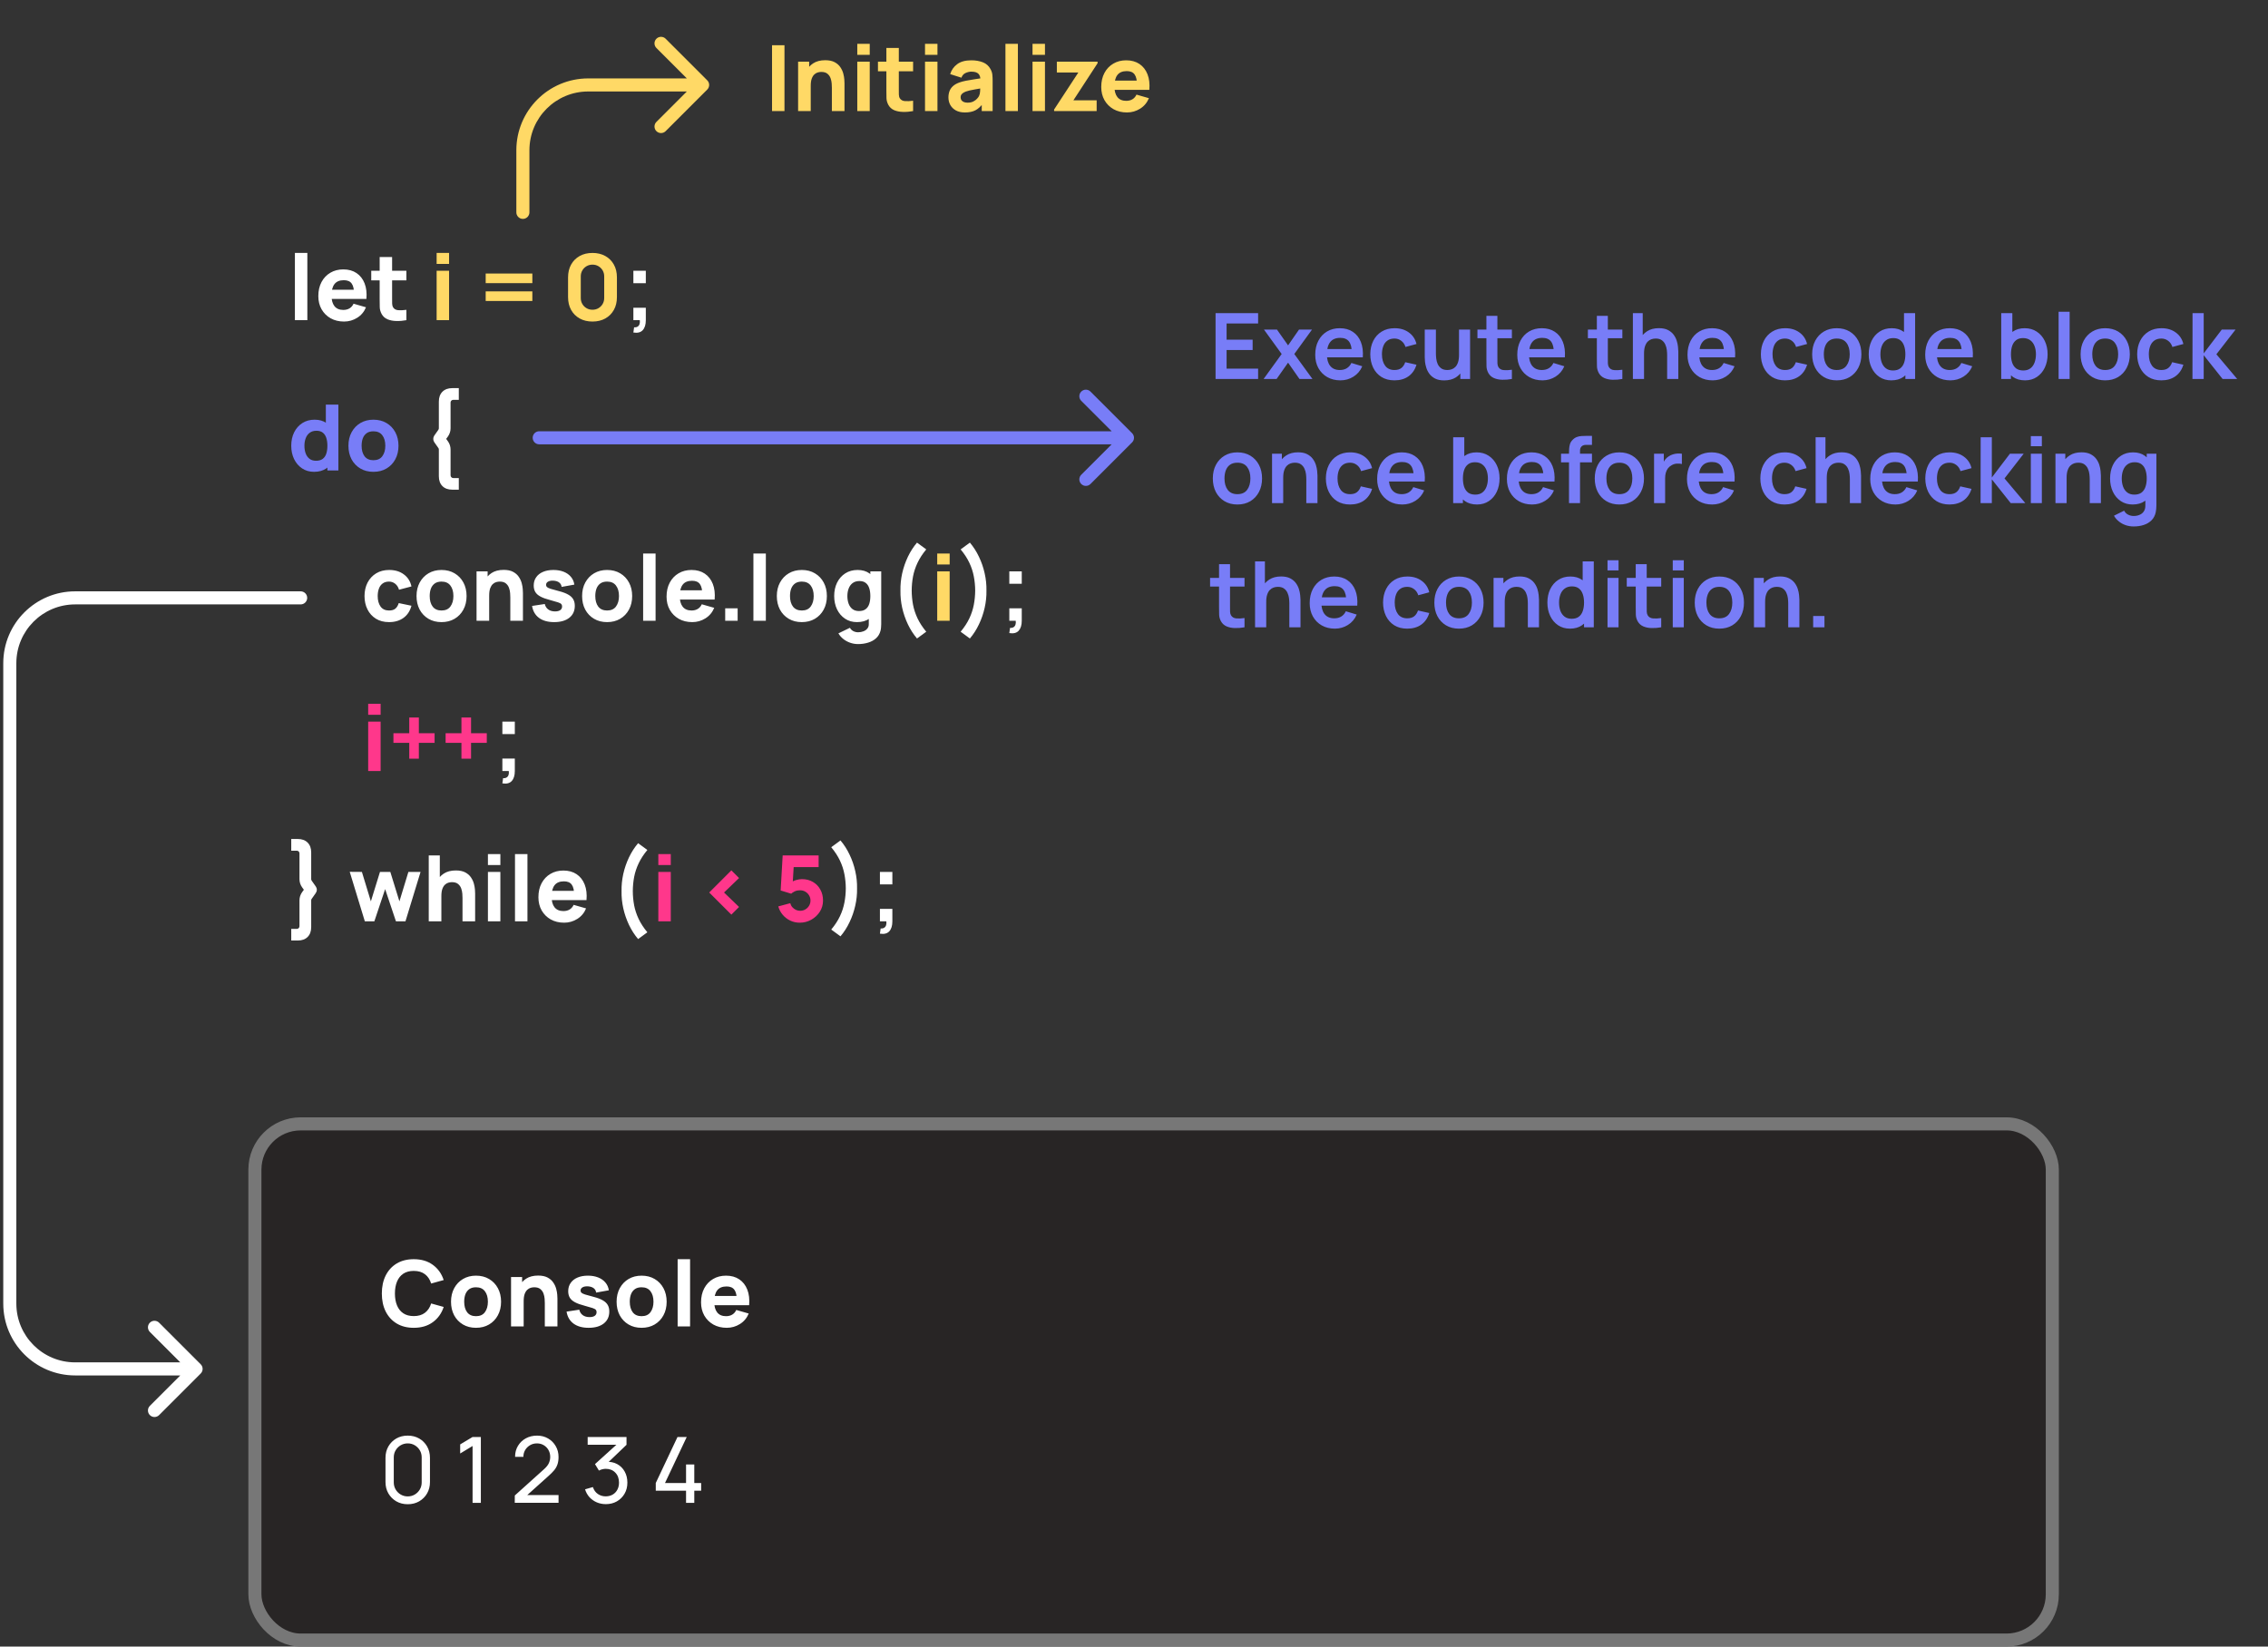 <svg width="347" height="252" viewBox="0 0 347 252" fill="none" xmlns="http://www.w3.org/2000/svg">
<rect x="0" y="0" width="347" height="252" fill="#333333" stroke="none"/>
<path d="M45.12 49V38.71H47.024V49H45.12ZM52.637 49.21C51.862 49.21 51.178 49.044 50.586 48.713C49.998 48.377 49.536 47.917 49.2 47.334C48.868 46.746 48.703 46.074 48.703 45.318C48.703 44.492 48.866 43.773 49.193 43.162C49.519 42.551 49.97 42.077 50.544 41.741C51.118 41.4 51.778 41.23 52.525 41.23C53.318 41.23 53.992 41.417 54.548 41.79C55.103 42.163 55.514 42.688 55.78 43.365C56.046 44.042 56.139 44.837 56.06 45.752H54.177V45.052C54.177 44.282 54.053 43.729 53.806 43.393C53.563 43.052 53.164 42.882 52.609 42.882C51.96 42.882 51.482 43.08 51.174 43.477C50.87 43.869 50.719 44.45 50.719 45.22C50.719 45.925 50.87 46.471 51.174 46.858C51.482 47.241 51.932 47.432 52.525 47.432C52.898 47.432 53.218 47.35 53.484 47.187C53.75 47.024 53.953 46.788 54.093 46.48L55.997 47.026C55.712 47.717 55.262 48.253 54.646 48.636C54.034 49.019 53.365 49.21 52.637 49.21ZM50.131 45.752V44.338H55.143V45.752H50.131ZM62.176 49C61.654 49.098 61.14 49.14 60.636 49.126C60.137 49.117 59.689 49.03 59.292 48.867C58.9 48.699 58.602 48.431 58.396 48.062C58.209 47.717 58.111 47.367 58.102 47.012C58.093 46.653 58.088 46.247 58.088 45.794V39.34H59.992V45.682C59.992 45.976 59.995 46.242 59.999 46.48C60.008 46.713 60.057 46.9 60.146 47.04C60.314 47.306 60.583 47.451 60.951 47.474C61.32 47.497 61.728 47.479 62.176 47.418V49ZM56.8 42.91V41.44H62.176V42.91H56.8ZM96.905 50.89L97.017 50.092C97.241 50.111 97.423 50.073 97.563 49.98C97.703 49.891 97.799 49.761 97.85 49.588C97.906 49.42 97.918 49.224 97.885 49H96.905V47.096H98.809V49C98.809 49.672 98.653 50.181 98.34 50.526C98.028 50.871 97.549 50.993 96.905 50.89ZM96.905 43.344V41.44H98.809V43.344H96.905ZM69.202 74.94C68.558 74.94 68.054 74.758 67.69 74.394C67.326 74.03 67.144 73.526 67.144 72.882V68.794C67.144 68.705 67.121 68.631 67.074 68.57L66.444 67.674C66.341 67.52 66.29 67.352 66.29 67.17C66.29 66.988 66.341 66.82 66.444 66.666L67.074 65.77C67.121 65.691 67.144 65.616 67.144 65.546V61.458C67.144 60.819 67.326 60.317 67.69 59.953C68.054 59.584 68.558 59.4 69.202 59.4H70.196V61.192H69.342C69.23 61.192 69.134 61.232 69.055 61.311C68.976 61.39 68.936 61.486 68.936 61.598V65.546C68.936 66.003 68.801 66.423 68.53 66.806L68.264 67.17L68.53 67.534C68.801 67.917 68.936 68.337 68.936 68.794V72.742C68.936 72.859 68.976 72.957 69.055 73.036C69.134 73.12 69.23 73.162 69.342 73.162H70.196V74.94H69.202ZM59.523 95.21C58.739 95.21 58.067 95.035 57.507 94.685C56.947 94.335 56.518 93.859 56.219 93.257C55.92 92.655 55.771 91.976 55.771 91.22C55.771 90.455 55.925 89.771 56.233 89.169C56.546 88.567 56.984 88.093 57.549 87.748C58.114 87.403 58.781 87.23 59.551 87.23C60.442 87.23 61.189 87.456 61.791 87.909C62.398 88.357 62.785 88.971 62.953 89.75L61.049 90.254C60.937 89.862 60.741 89.556 60.461 89.337C60.186 89.118 59.873 89.008 59.523 89.008C59.122 89.008 58.793 89.106 58.536 89.302C58.279 89.493 58.09 89.757 57.969 90.093C57.848 90.424 57.787 90.8 57.787 91.22C57.787 91.878 57.932 92.412 58.221 92.823C58.515 93.229 58.949 93.432 59.523 93.432C59.952 93.432 60.279 93.334 60.503 93.138C60.727 92.942 60.895 92.662 61.007 92.298L62.953 92.704C62.738 93.507 62.332 94.125 61.735 94.559C61.138 94.993 60.4 95.21 59.523 95.21ZM67.55 95.21C66.789 95.21 66.122 95.04 65.548 94.699C64.974 94.358 64.526 93.889 64.204 93.292C63.887 92.69 63.728 91.999 63.728 91.22C63.728 90.431 63.891 89.738 64.218 89.141C64.545 88.539 64.995 88.07 65.569 87.734C66.143 87.398 66.803 87.23 67.55 87.23C68.311 87.23 68.978 87.4 69.552 87.741C70.131 88.082 70.581 88.553 70.903 89.155C71.225 89.752 71.386 90.441 71.386 91.22C71.386 92.004 71.223 92.697 70.896 93.299C70.574 93.896 70.124 94.365 69.545 94.706C68.971 95.042 68.306 95.21 67.55 95.21ZM67.55 93.432C68.161 93.432 68.616 93.227 68.915 92.816C69.218 92.401 69.37 91.869 69.37 91.22C69.37 90.548 69.216 90.011 68.908 89.61C68.605 89.209 68.152 89.008 67.55 89.008C67.135 89.008 66.794 89.101 66.528 89.288C66.262 89.475 66.064 89.734 65.933 90.065C65.807 90.396 65.744 90.781 65.744 91.22C65.744 91.897 65.896 92.436 66.199 92.837C66.507 93.234 66.957 93.432 67.55 93.432ZM78.077 95V91.43C78.077 91.257 78.068 91.038 78.049 90.772C78.031 90.501 77.972 90.231 77.874 89.96C77.776 89.689 77.615 89.463 77.391 89.281C77.172 89.099 76.859 89.008 76.453 89.008C76.29 89.008 76.115 89.034 75.928 89.085C75.742 89.136 75.567 89.237 75.403 89.386C75.24 89.531 75.105 89.745 74.997 90.03C74.895 90.315 74.843 90.693 74.843 91.164L73.751 90.646C73.751 90.049 73.873 89.489 74.115 88.966C74.358 88.443 74.722 88.021 75.207 87.699C75.697 87.377 76.313 87.216 77.055 87.216C77.648 87.216 78.131 87.316 78.504 87.517C78.878 87.718 79.167 87.972 79.372 88.28C79.582 88.588 79.732 88.91 79.82 89.246C79.909 89.577 79.963 89.881 79.981 90.156C80 90.431 80.009 90.632 80.009 90.758V95H78.077ZM72.911 95V87.44H74.605V89.946H74.843V95H72.911ZM84.78 95.21C83.828 95.21 83.058 94.995 82.47 94.566C81.886 94.132 81.532 93.521 81.406 92.732L83.352 92.438C83.431 92.793 83.606 93.07 83.877 93.271C84.152 93.472 84.5 93.572 84.92 93.572C85.265 93.572 85.531 93.507 85.718 93.376C85.904 93.241 85.998 93.054 85.998 92.816C85.998 92.667 85.96 92.548 85.886 92.459C85.811 92.366 85.643 92.275 85.382 92.186C85.125 92.097 84.724 91.981 84.178 91.836C83.562 91.677 83.069 91.5 82.701 91.304C82.332 91.108 82.066 90.875 81.903 90.604C81.739 90.329 81.658 89.997 81.658 89.61C81.658 89.125 81.781 88.705 82.029 88.35C82.276 87.991 82.624 87.715 83.072 87.524C83.524 87.328 84.056 87.23 84.668 87.23C85.26 87.23 85.785 87.321 86.243 87.503C86.7 87.685 87.069 87.944 87.349 88.28C87.633 88.616 87.808 89.013 87.874 89.47L85.928 89.82C85.895 89.54 85.774 89.318 85.564 89.155C85.354 88.992 85.069 88.896 84.71 88.868C84.36 88.845 84.077 88.891 83.863 89.008C83.653 89.125 83.548 89.293 83.548 89.512C83.548 89.643 83.592 89.752 83.681 89.841C83.774 89.93 83.963 90.021 84.248 90.114C84.537 90.207 84.976 90.329 85.564 90.478C86.138 90.627 86.597 90.802 86.943 91.003C87.293 91.199 87.547 91.437 87.706 91.717C87.864 91.992 87.944 92.326 87.944 92.718C87.944 93.493 87.664 94.102 87.104 94.545C86.544 94.988 85.769 95.21 84.78 95.21ZM92.884 95.21C92.123 95.21 91.456 95.04 90.882 94.699C90.308 94.358 89.86 93.889 89.538 93.292C89.221 92.69 89.062 91.999 89.062 91.22C89.062 90.431 89.225 89.738 89.552 89.141C89.879 88.539 90.329 88.07 90.903 87.734C91.477 87.398 92.137 87.23 92.884 87.23C93.645 87.23 94.312 87.4 94.886 87.741C95.465 88.082 95.915 88.553 96.237 89.155C96.559 89.752 96.72 90.441 96.72 91.22C96.72 92.004 96.557 92.697 96.23 93.299C95.908 93.896 95.458 94.365 94.879 94.706C94.305 95.042 93.64 95.21 92.884 95.21ZM92.884 93.432C93.495 93.432 93.95 93.227 94.249 92.816C94.552 92.401 94.704 91.869 94.704 91.22C94.704 90.548 94.55 90.011 94.242 89.61C93.939 89.209 93.486 89.008 92.884 89.008C92.469 89.008 92.128 89.101 91.862 89.288C91.596 89.475 91.398 89.734 91.267 90.065C91.141 90.396 91.078 90.781 91.078 91.22C91.078 91.897 91.23 92.436 91.533 92.837C91.841 93.234 92.291 93.432 92.884 93.432ZM98.399 95V84.71H100.303V95H98.399ZM105.916 95.21C105.141 95.21 104.458 95.044 103.865 94.713C103.277 94.377 102.815 93.917 102.479 93.334C102.148 92.746 101.982 92.074 101.982 91.318C101.982 90.492 102.145 89.773 102.472 89.162C102.799 88.551 103.249 88.077 103.823 87.741C104.397 87.4 105.057 87.23 105.804 87.23C106.597 87.23 107.272 87.417 107.827 87.79C108.382 88.163 108.793 88.688 109.059 89.365C109.325 90.042 109.418 90.837 109.339 91.752H107.456V91.052C107.456 90.282 107.332 89.729 107.085 89.393C106.842 89.052 106.443 88.882 105.888 88.882C105.239 88.882 104.761 89.08 104.453 89.477C104.15 89.869 103.998 90.45 103.998 91.22C103.998 91.925 104.15 92.471 104.453 92.858C104.761 93.241 105.211 93.432 105.804 93.432C106.177 93.432 106.497 93.35 106.763 93.187C107.029 93.024 107.232 92.788 107.372 92.48L109.276 93.026C108.991 93.717 108.541 94.253 107.925 94.636C107.314 95.019 106.644 95.21 105.916 95.21ZM103.41 91.752V90.338H108.422V91.752H103.41ZM110.954 95V93.096H112.858V95H110.954ZM115.27 95V84.71H117.174V95H115.27ZM122.675 95.21C121.914 95.21 121.247 95.04 120.673 94.699C120.099 94.358 119.651 93.889 119.329 93.292C119.012 92.69 118.853 91.999 118.853 91.22C118.853 90.431 119.016 89.738 119.343 89.141C119.67 88.539 120.12 88.07 120.694 87.734C121.268 87.398 121.928 87.23 122.675 87.23C123.436 87.23 124.103 87.4 124.677 87.741C125.256 88.082 125.706 88.553 126.028 89.155C126.35 89.752 126.511 90.441 126.511 91.22C126.511 92.004 126.348 92.697 126.021 93.299C125.699 93.896 125.249 94.365 124.67 94.706C124.096 95.042 123.431 95.21 122.675 95.21ZM122.675 93.432C123.286 93.432 123.741 93.227 124.04 92.816C124.343 92.401 124.495 91.869 124.495 91.22C124.495 90.548 124.341 90.011 124.033 89.61C123.73 89.209 123.277 89.008 122.675 89.008C122.26 89.008 121.919 89.101 121.653 89.288C121.387 89.475 121.189 89.734 121.058 90.065C120.932 90.396 120.869 90.781 120.869 91.22C120.869 91.897 121.021 92.436 121.324 92.837C121.632 93.234 122.082 93.432 122.675 93.432ZM131.284 98.57C130.855 98.57 130.447 98.5 130.059 98.36C129.672 98.225 129.324 98.033 129.016 97.786C128.713 97.543 128.466 97.259 128.274 96.932L130.038 96.078C130.16 96.302 130.332 96.472 130.556 96.589C130.785 96.706 131.032 96.764 131.298 96.764C131.583 96.764 131.851 96.715 132.103 96.617C132.355 96.524 132.556 96.381 132.705 96.19C132.859 96.003 132.932 95.77 132.922 95.49V93.292H133.16V87.44H134.826V95.518C134.826 95.705 134.817 95.88 134.798 96.043C134.784 96.211 134.756 96.377 134.714 96.54C134.593 97.002 134.367 97.382 134.035 97.681C133.709 97.98 133.307 98.201 132.831 98.346C132.355 98.495 131.84 98.57 131.284 98.57ZM131.116 95.21C130.421 95.21 129.812 95.035 129.289 94.685C128.767 94.335 128.358 93.859 128.064 93.257C127.775 92.655 127.63 91.976 127.63 91.22C127.63 90.45 127.777 89.766 128.071 89.169C128.37 88.567 128.788 88.093 129.324 87.748C129.861 87.403 130.491 87.23 131.214 87.23C131.933 87.23 132.537 87.405 133.027 87.755C133.517 88.105 133.888 88.581 134.14 89.183C134.392 89.785 134.518 90.464 134.518 91.22C134.518 91.976 134.39 92.655 134.133 93.257C133.881 93.859 133.503 94.335 132.999 94.685C132.495 95.035 131.868 95.21 131.116 95.21ZM131.424 93.516C131.849 93.516 132.187 93.42 132.439 93.229C132.696 93.038 132.88 92.769 132.992 92.424C133.104 92.079 133.16 91.677 133.16 91.22C133.16 90.763 133.104 90.361 132.992 90.016C132.88 89.671 132.701 89.402 132.453 89.211C132.211 89.02 131.891 88.924 131.494 88.924C131.07 88.924 130.72 89.029 130.444 89.239C130.174 89.444 129.973 89.722 129.842 90.072C129.712 90.417 129.646 90.8 129.646 91.22C129.646 91.645 129.709 92.032 129.835 92.382C129.961 92.727 130.155 93.003 130.416 93.208C130.678 93.413 131.014 93.516 131.424 93.516ZM140.301 97.716C139.759 97.081 139.295 96.36 138.908 95.553C138.525 94.746 138.233 93.901 138.033 93.019C137.837 92.132 137.748 91.253 137.767 90.38C137.748 89.507 137.837 88.628 138.033 87.741C138.233 86.854 138.525 86.01 138.908 85.207C139.295 84.4 139.759 83.679 140.301 83.044L141.715 84.08C141.145 84.766 140.7 85.452 140.378 86.138C140.056 86.819 139.827 87.512 139.692 88.217C139.561 88.917 139.493 89.638 139.489 90.38C139.493 91.122 139.561 91.845 139.692 92.55C139.827 93.25 140.056 93.943 140.378 94.629C140.7 95.31 141.145 95.994 141.715 96.68L140.301 97.716ZM148.39 97.716L146.976 96.68C147.545 95.994 147.991 95.31 148.313 94.629C148.635 93.943 148.861 93.25 148.992 92.55C149.127 91.845 149.197 91.122 149.202 90.38C149.197 89.638 149.127 88.917 148.992 88.217C148.861 87.512 148.635 86.819 148.313 86.138C147.991 85.452 147.545 84.766 146.976 84.08L148.39 83.044C148.931 83.679 149.393 84.4 149.776 85.207C150.163 86.01 150.455 86.854 150.651 87.741C150.852 88.628 150.943 89.507 150.924 90.38C150.943 91.253 150.852 92.132 150.651 93.019C150.455 93.901 150.163 94.746 149.776 95.553C149.393 96.36 148.931 97.081 148.39 97.716ZM154.423 96.89L154.535 96.092C154.759 96.111 154.941 96.073 155.081 95.98C155.221 95.891 155.316 95.761 155.368 95.588C155.424 95.42 155.435 95.224 155.403 95H154.423V93.096H156.327V95C156.327 95.672 156.17 96.181 155.858 96.526C155.545 96.871 155.067 96.993 154.423 96.89ZM154.423 89.344V87.44H156.327V89.344H154.423ZM76.862 119.89L76.974 119.092C77.198 119.111 77.38 119.073 77.52 118.98C77.66 118.891 77.756 118.761 77.807 118.588C77.863 118.42 77.875 118.224 77.842 118H76.862V116.096H78.766V118C78.766 118.672 78.61 119.181 78.297 119.526C77.985 119.871 77.506 119.993 76.862 119.89ZM76.862 112.344V110.44H78.766V112.344H76.862ZM45.554 143.94H44.56V142.162H45.414C45.526 142.162 45.622 142.12 45.701 142.036C45.78 141.957 45.82 141.859 45.82 141.742V137.794C45.82 137.337 45.955 136.917 46.226 136.534L46.492 136.17L46.226 135.806C45.955 135.423 45.82 135.003 45.82 134.546V130.598C45.82 130.486 45.78 130.39 45.701 130.311C45.622 130.232 45.526 130.192 45.414 130.192H44.56V128.4H45.554C46.198 128.4 46.702 128.584 47.066 128.953C47.43 129.317 47.612 129.819 47.612 130.458V134.546C47.612 134.616 47.635 134.691 47.682 134.77L48.312 135.666C48.419 135.82 48.473 135.988 48.473 136.17C48.473 136.352 48.419 136.52 48.312 136.674L47.682 137.57C47.635 137.631 47.612 137.705 47.612 137.794V141.882C47.612 142.526 47.43 143.03 47.066 143.394C46.702 143.758 46.198 143.94 45.554 143.94ZM55.819 141L53.508 133.426L55.37 133.44L56.742 137.948L58.136 133.44H59.718L61.111 137.948L62.483 133.44H64.344L62.035 141H60.578L58.926 136.072L57.275 141H55.819ZM70.763 141V137.43C70.763 137.257 70.754 137.038 70.735 136.772C70.716 136.501 70.658 136.231 70.56 135.96C70.462 135.689 70.301 135.463 70.077 135.281C69.858 135.099 69.545 135.008 69.139 135.008C68.975 135.008 68.8 135.034 68.614 135.085C68.427 135.136 68.252 135.237 68.089 135.386C67.925 135.531 67.79 135.745 67.683 136.03C67.58 136.315 67.529 136.693 67.529 137.164L66.437 136.646C66.437 136.049 66.558 135.489 66.801 134.966C67.043 134.443 67.407 134.021 67.893 133.699C68.383 133.377 68.999 133.216 69.741 133.216C70.334 133.216 70.817 133.316 71.19 133.517C71.563 133.718 71.853 133.972 72.058 134.28C72.268 134.588 72.417 134.91 72.506 135.246C72.594 135.577 72.648 135.881 72.667 136.156C72.686 136.431 72.695 136.632 72.695 136.758V141H70.763ZM65.597 141V130.92H67.291V136.1H67.529V141H65.597ZM74.651 132.39V130.71H76.555V132.39H74.651ZM74.651 141V133.44H76.555V141H74.651ZM78.794 141V130.71H80.698V141H78.794ZM86.31 141.21C85.536 141.21 84.852 141.044 84.259 140.713C83.671 140.377 83.209 139.917 82.873 139.334C82.542 138.746 82.376 138.074 82.376 137.318C82.376 136.492 82.54 135.773 82.866 135.162C83.193 134.551 83.643 134.077 84.217 133.741C84.791 133.4 85.452 133.23 86.198 133.23C86.992 133.23 87.666 133.417 88.221 133.79C88.777 134.163 89.187 134.688 89.453 135.365C89.719 136.042 89.813 136.837 89.733 137.752H87.85V137.052C87.85 136.282 87.727 135.729 87.479 135.393C87.237 135.052 86.838 134.882 86.282 134.882C85.634 134.882 85.155 135.08 84.847 135.477C84.544 135.869 84.392 136.45 84.392 137.22C84.392 137.925 84.544 138.471 84.847 138.858C85.155 139.241 85.606 139.432 86.198 139.432C86.572 139.432 86.891 139.35 87.157 139.187C87.423 139.024 87.626 138.788 87.766 138.48L89.67 139.026C89.386 139.717 88.935 140.253 88.319 140.636C87.708 141.019 87.038 141.21 86.31 141.21ZM83.804 137.752V136.338H88.816V137.752H83.804ZM97.631 143.716C97.089 143.081 96.625 142.36 96.238 141.553C95.855 140.746 95.563 139.901 95.363 139.019C95.167 138.132 95.078 137.253 95.097 136.38C95.078 135.507 95.167 134.628 95.363 133.741C95.563 132.854 95.855 132.01 96.238 131.207C96.625 130.4 97.089 129.679 97.631 129.044L99.045 130.08C98.475 130.766 98.03 131.452 97.708 132.138C97.386 132.819 97.157 133.512 97.022 134.217C96.891 134.917 96.823 135.638 96.819 136.38C96.823 137.122 96.891 137.845 97.022 138.55C97.157 139.25 97.386 139.943 97.708 140.629C98.03 141.31 98.475 141.994 99.045 142.68L97.631 143.716ZM128.593 143.296L127.179 142.26C127.748 141.574 128.194 140.89 128.516 140.209C128.838 139.523 129.064 138.83 129.195 138.13C129.33 137.425 129.4 136.702 129.405 135.96C129.4 135.218 129.33 134.497 129.195 133.797C129.064 133.092 128.838 132.399 128.516 131.718C128.194 131.032 127.748 130.346 127.179 129.66L128.593 128.624C129.134 129.259 129.596 129.98 129.979 130.787C130.366 131.59 130.658 132.434 130.854 133.321C131.055 134.208 131.146 135.087 131.127 135.96C131.146 136.833 131.055 137.712 130.854 138.599C130.658 139.481 130.366 140.326 129.979 141.133C129.596 141.94 129.134 142.661 128.593 143.296ZM134.626 142.89L134.738 142.092C134.962 142.111 135.144 142.073 135.284 141.98C135.424 141.891 135.52 141.761 135.571 141.588C135.627 141.42 135.639 141.224 135.606 141H134.626V139.096H136.53V141C136.53 141.672 136.374 142.181 136.061 142.526C135.748 142.871 135.27 142.993 134.626 142.89ZM134.626 135.344V133.44H136.53V135.344H134.626Z" fill="white"/>
<path d="M66.804 40.39V38.71H68.708V40.39H66.804ZM66.804 49V41.44H68.708V49H66.804ZM74.309 43.33V41.86H81.449V43.33H74.309ZM74.309 46.06V44.59H81.449V46.06H74.309ZM90.65 49.21C89.903 49.21 89.25 49.054 88.69 48.741C88.13 48.428 87.693 47.992 87.381 47.432C87.068 46.872 86.912 46.219 86.912 45.472V42.448C86.912 41.701 87.068 41.048 87.381 40.488C87.693 39.928 88.13 39.492 88.69 39.179C89.25 38.866 89.903 38.71 90.65 38.71C91.396 38.71 92.05 38.866 92.61 39.179C93.17 39.492 93.606 39.928 93.919 40.488C94.231 41.048 94.388 41.701 94.388 42.448V45.472C94.388 46.219 94.231 46.872 93.919 47.432C93.606 47.992 93.17 48.428 92.61 48.741C92.05 49.054 91.396 49.21 90.65 49.21ZM90.65 47.404C90.986 47.404 91.289 47.325 91.56 47.166C91.83 47.007 92.045 46.793 92.204 46.522C92.362 46.251 92.442 45.948 92.442 45.612V42.294C92.442 41.958 92.362 41.655 92.204 41.384C92.045 41.113 91.83 40.899 91.56 40.74C91.289 40.581 90.986 40.502 90.65 40.502C90.314 40.502 90.01 40.581 89.74 40.74C89.469 40.899 89.254 41.113 89.096 41.384C88.937 41.655 88.858 41.958 88.858 42.294V45.612C88.858 45.948 88.937 46.251 89.096 46.522C89.254 46.793 89.469 47.007 89.74 47.166C90.01 47.325 90.314 47.404 90.65 47.404ZM143.393 86.39V84.71H145.297V86.39H143.393ZM143.393 95V87.44H145.297V95H143.393Z" fill="#FFD966"/>
<path d="M48.046 72.21C47.351 72.21 46.742 72.035 46.219 71.685C45.696 71.335 45.288 70.859 44.994 70.257C44.705 69.655 44.56 68.976 44.56 68.22C44.56 67.45 44.707 66.766 45.001 66.169C45.3 65.567 45.717 65.093 46.254 64.748C46.791 64.403 47.421 64.23 48.144 64.23C48.863 64.23 49.467 64.405 49.957 64.755C50.447 65.105 50.818 65.581 51.07 66.183C51.322 66.785 51.448 67.464 51.448 68.22C51.448 68.976 51.32 69.655 51.063 70.257C50.811 70.859 50.433 71.335 49.929 71.685C49.425 72.035 48.797 72.21 48.046 72.21ZM48.354 70.516C48.779 70.516 49.117 70.42 49.369 70.229C49.626 70.038 49.81 69.769 49.922 69.424C50.034 69.079 50.09 68.677 50.09 68.22C50.09 67.763 50.034 67.361 49.922 67.016C49.81 66.671 49.63 66.402 49.383 66.211C49.14 66.02 48.821 65.924 48.424 65.924C47.999 65.924 47.649 66.029 47.374 66.239C47.103 66.444 46.903 66.722 46.772 67.072C46.641 67.417 46.576 67.8 46.576 68.22C46.576 68.645 46.639 69.032 46.765 69.382C46.891 69.727 47.085 70.003 47.346 70.208C47.607 70.413 47.943 70.516 48.354 70.516ZM50.09 72V66.82H49.852V61.92H51.77V72H50.09ZM57.132 72.21C56.371 72.21 55.704 72.04 55.13 71.699C54.556 71.358 54.108 70.889 53.786 70.292C53.469 69.69 53.31 68.999 53.31 68.22C53.31 67.431 53.473 66.738 53.8 66.141C54.127 65.539 54.577 65.07 55.151 64.734C55.725 64.398 56.385 64.23 57.132 64.23C57.893 64.23 58.56 64.4 59.134 64.741C59.713 65.082 60.163 65.553 60.485 66.155C60.807 66.752 60.968 67.441 60.968 68.22C60.968 69.004 60.805 69.697 60.478 70.299C60.156 70.896 59.706 71.365 59.127 71.706C58.553 72.042 57.888 72.21 57.132 72.21ZM57.132 70.432C57.743 70.432 58.198 70.227 58.497 69.816C58.8 69.401 58.952 68.869 58.952 68.22C58.952 67.548 58.798 67.011 58.49 66.61C58.187 66.209 57.734 66.008 57.132 66.008C56.717 66.008 56.376 66.101 56.11 66.288C55.844 66.475 55.646 66.734 55.515 67.065C55.389 67.396 55.326 67.781 55.326 68.22C55.326 68.897 55.478 69.436 55.781 69.837C56.089 70.234 56.539 70.432 57.132 70.432Z" fill="#787DF7"/>
<path d="M56.331 109.39V107.71H58.235V109.39H56.331ZM56.331 118V110.44H58.235V118H56.331ZM62.615 116.11V113.688H60.194V112.218H62.615V109.81H64.085V112.218H66.493V113.688H64.085V116.11H62.615ZM70.6 116.11V113.688H68.178V112.218H70.6V109.81H72.07V112.218H74.478V113.688H72.07V116.11H70.6ZM100.724 132.39V130.71H102.628V132.39H100.724ZM100.724 141V133.44H102.628V141H100.724ZM111.897 139.978L108.509 136.59L111.897 133.202L113.073 134.378L110.777 136.59L113.073 138.802L111.897 139.978ZM122.351 141.21C121.842 141.21 121.364 141.105 120.916 140.895C120.473 140.685 120.09 140.393 119.768 140.02C119.446 139.647 119.215 139.213 119.075 138.718L120.909 138.228C120.97 138.466 121.077 138.671 121.231 138.844C121.39 139.017 121.572 139.152 121.777 139.25C121.987 139.343 122.202 139.39 122.421 139.39C122.71 139.39 122.974 139.32 123.212 139.18C123.455 139.04 123.646 138.851 123.786 138.613C123.931 138.375 124.003 138.111 124.003 137.822C124.003 137.533 123.931 137.269 123.786 137.031C123.646 136.793 123.455 136.604 123.212 136.464C122.974 136.324 122.71 136.254 122.421 136.254C122.066 136.254 121.777 136.315 121.553 136.436C121.329 136.553 121.161 136.665 121.049 136.772L119.439 136.282L119.747 130.92H125.249V132.698H120.797L121.469 132.068L121.259 135.526L120.937 135.134C121.189 134.929 121.476 134.779 121.798 134.686C122.12 134.593 122.421 134.546 122.701 134.546C123.336 134.546 123.893 134.688 124.374 134.973C124.859 135.253 125.237 135.64 125.508 136.135C125.783 136.625 125.921 137.187 125.921 137.822C125.921 138.457 125.755 139.031 125.424 139.544C125.093 140.053 124.656 140.459 124.115 140.762C123.574 141.061 122.986 141.21 122.351 141.21Z" fill="#FF378B"/>
<path d="M79 32.5C79 33.052 79.448 33.5 80 33.5C80.552 33.5 81 33.052 81 32.5H79ZM108.207 13.707C108.598 13.317 108.598 12.683 108.207 12.293L101.843 5.929C101.453 5.538 100.819 5.538 100.429 5.929C100.038 6.319 100.038 6.953 100.429 7.343L106.086 13L100.429 18.657C100.038 19.047 100.038 19.68 100.429 20.071C100.819 20.462 101.453 20.462 101.843 20.071L108.207 13.707ZM81 32.5V23H79V32.5H81ZM90 14H107.5V12H90V14ZM81 23C81 18.029 85.029 14 90 14V12C83.925 12 79 16.925 79 23H81Z" fill="#FFD966"/>
<path d="M118.12 17V6.92H120.024V17H118.12ZM127.275 17V13.43C127.275 13.257 127.265 13.038 127.247 12.772C127.228 12.501 127.17 12.231 127.072 11.96C126.974 11.689 126.813 11.463 126.589 11.281C126.369 11.099 126.057 11.008 125.651 11.008C125.487 11.008 125.312 11.034 125.126 11.085C124.939 11.136 124.764 11.237 124.601 11.386C124.437 11.531 124.302 11.745 124.195 12.03C124.092 12.315 124.041 12.693 124.041 13.164L122.949 12.646C122.949 12.049 123.07 11.489 123.313 10.966C123.555 10.443 123.919 10.021 124.405 9.699C124.895 9.377 125.511 9.216 126.253 9.216C126.845 9.216 127.328 9.316 127.702 9.517C128.075 9.718 128.364 9.972 128.57 10.28C128.78 10.588 128.929 10.91 129.018 11.246C129.106 11.577 129.16 11.881 129.179 12.156C129.197 12.431 129.207 12.632 129.207 12.758V17H127.275ZM122.109 17V9.44H123.803V11.946H124.041V17H122.109ZM131.163 8.39V6.71H133.067V8.39H131.163ZM131.163 17V9.44H133.067V17H131.163ZM139.702 17C139.179 17.098 138.666 17.14 138.162 17.126C137.662 17.117 137.214 17.03 136.818 16.867C136.426 16.699 136.127 16.431 135.922 16.062C135.735 15.717 135.637 15.367 135.628 15.012C135.618 14.653 135.614 14.247 135.614 13.794V7.34H137.518V13.682C137.518 13.976 137.52 14.242 137.525 14.48C137.534 14.713 137.583 14.9 137.672 15.04C137.84 15.306 138.108 15.451 138.477 15.474C138.845 15.497 139.254 15.479 139.702 15.418V17ZM134.326 10.91V9.44H139.702V10.91H134.326ZM141.526 8.39V6.71H143.43V8.39H141.526ZM141.526 17V9.44H143.43V17H141.526ZM147.629 17.21C147.087 17.21 146.628 17.107 146.25 16.902C145.876 16.692 145.592 16.414 145.396 16.069C145.204 15.719 145.109 15.334 145.109 14.914C145.109 14.564 145.162 14.244 145.27 13.955C145.377 13.666 145.55 13.411 145.788 13.192C146.03 12.968 146.355 12.781 146.761 12.632C147.041 12.529 147.374 12.438 147.762 12.359C148.149 12.28 148.588 12.205 149.078 12.135C149.568 12.06 150.107 11.979 150.695 11.89L150.009 12.268C150.009 11.82 149.901 11.491 149.687 11.281C149.472 11.071 149.113 10.966 148.609 10.966C148.329 10.966 148.037 11.034 147.734 11.169C147.43 11.304 147.218 11.545 147.097 11.89L145.375 11.344C145.566 10.719 145.925 10.21 146.453 9.818C146.98 9.426 147.699 9.23 148.609 9.23C149.276 9.23 149.869 9.333 150.387 9.538C150.905 9.743 151.297 10.098 151.563 10.602C151.712 10.882 151.801 11.162 151.829 11.442C151.857 11.722 151.871 12.035 151.871 12.38V17H150.205V15.446L150.443 15.768C150.074 16.277 149.675 16.645 149.246 16.874C148.821 17.098 148.282 17.21 147.629 17.21ZM148.035 15.712C148.385 15.712 148.679 15.651 148.917 15.53C149.159 15.404 149.351 15.262 149.491 15.103C149.635 14.944 149.733 14.811 149.785 14.704C149.883 14.499 149.939 14.261 149.953 13.99C149.971 13.715 149.981 13.486 149.981 13.304L150.541 13.444C149.976 13.537 149.519 13.617 149.169 13.682C148.819 13.743 148.536 13.799 148.322 13.85C148.107 13.901 147.918 13.957 147.755 14.018C147.568 14.093 147.416 14.174 147.3 14.263C147.188 14.347 147.104 14.44 147.048 14.543C146.996 14.646 146.971 14.76 146.971 14.886C146.971 15.059 147.013 15.208 147.097 15.334C147.185 15.455 147.309 15.549 147.468 15.614C147.626 15.679 147.815 15.712 148.035 15.712ZM153.831 17V6.71H155.735V17H153.831ZM157.974 8.39V6.71H159.878V8.39H157.974ZM157.974 17V9.44H159.878V17H157.974ZM161.276 17V16.762L164.986 11.092H161.696V9.44H167.926V9.678L164.23 15.348H167.786V17H161.276ZM172.422 17.21C171.647 17.21 170.963 17.044 170.371 16.713C169.783 16.377 169.321 15.917 168.985 15.334C168.653 14.746 168.488 14.074 168.488 13.318C168.488 12.492 168.651 11.773 168.978 11.162C169.304 10.551 169.755 10.077 170.329 9.741C170.903 9.4 171.563 9.23 172.31 9.23C173.103 9.23 173.777 9.417 174.333 9.79C174.888 10.163 175.299 10.688 175.565 11.365C175.831 12.042 175.924 12.837 175.845 13.752H173.962V13.052C173.962 12.282 173.838 11.729 173.591 11.393C173.348 11.052 172.949 10.882 172.394 10.882C171.745 10.882 171.267 11.08 170.959 11.477C170.655 11.869 170.504 12.45 170.504 13.22C170.504 13.925 170.655 14.471 170.959 14.858C171.267 15.241 171.717 15.432 172.31 15.432C172.683 15.432 173.003 15.35 173.269 15.187C173.535 15.024 173.738 14.788 173.878 14.48L175.782 15.026C175.497 15.717 175.047 16.253 174.431 16.636C173.819 17.019 173.15 17.21 172.422 17.21ZM169.916 13.752V12.338H174.928V13.752H169.916Z" fill="#FFD966"/>
<path d="M185.98 58V47.92H192.49V49.502H187.667V51.987H191.65V53.569H187.667V56.418H192.49V58H185.98ZM193.329 58L196.094 54.178L193.385 50.44H195.373L197.074 52.855L198.747 50.44H200.735L198.026 54.178L200.805 58H198.817L197.074 55.501L195.317 58H193.329ZM205.085 58.21C204.32 58.21 203.648 58.044 203.069 57.713C202.49 57.382 202.038 56.922 201.711 56.334C201.389 55.746 201.228 55.069 201.228 54.304C201.228 53.478 201.387 52.762 201.704 52.155C202.021 51.544 202.462 51.07 203.027 50.734C203.592 50.398 204.245 50.23 204.987 50.23C205.771 50.23 206.436 50.414 206.982 50.783C207.533 51.147 207.941 51.663 208.207 52.33C208.473 52.997 208.573 53.784 208.508 54.689H206.835V54.073C206.83 53.252 206.686 52.652 206.401 52.274C206.116 51.896 205.668 51.707 205.057 51.707C204.366 51.707 203.853 51.922 203.517 52.351C203.181 52.776 203.013 53.399 203.013 54.22C203.013 54.985 203.181 55.578 203.517 55.998C203.853 56.418 204.343 56.628 204.987 56.628C205.402 56.628 205.759 56.537 206.058 56.355C206.361 56.168 206.595 55.9 206.758 55.55L208.424 56.054C208.135 56.735 207.687 57.265 207.08 57.643C206.478 58.021 205.813 58.21 205.085 58.21ZM202.481 54.689V53.415H207.682V54.689H202.481ZM213.353 58.21C212.574 58.21 211.909 58.037 211.358 57.692C210.807 57.342 210.385 56.866 210.091 56.264C209.802 55.662 209.655 54.981 209.65 54.22C209.655 53.445 209.806 52.759 210.105 52.162C210.408 51.56 210.838 51.089 211.393 50.748C211.948 50.403 212.609 50.23 213.374 50.23C214.233 50.23 214.958 50.447 215.551 50.881C216.148 51.31 216.538 51.898 216.72 52.645L215.04 53.1C214.909 52.694 214.692 52.379 214.389 52.155C214.086 51.926 213.74 51.812 213.353 51.812C212.914 51.812 212.553 51.917 212.268 52.127C211.983 52.332 211.773 52.617 211.638 52.981C211.503 53.345 211.435 53.758 211.435 54.22C211.435 54.939 211.596 55.52 211.918 55.963C212.24 56.406 212.718 56.628 213.353 56.628C213.801 56.628 214.153 56.525 214.41 56.32C214.671 56.115 214.867 55.818 214.998 55.431L216.72 55.816C216.487 56.586 216.078 57.179 215.495 57.594C214.912 58.005 214.198 58.21 213.353 58.21ZM220.958 58.217C220.398 58.217 219.936 58.124 219.572 57.937C219.208 57.75 218.918 57.512 218.704 57.223C218.489 56.934 218.33 56.626 218.228 56.299C218.125 55.972 218.057 55.664 218.025 55.375C217.997 55.081 217.983 54.843 217.983 54.661V50.44H219.691V54.08C219.691 54.313 219.707 54.577 219.74 54.871C219.772 55.16 219.847 55.44 219.964 55.711C220.085 55.977 220.262 56.196 220.496 56.369C220.734 56.542 221.053 56.628 221.455 56.628C221.669 56.628 221.882 56.593 222.092 56.523C222.302 56.453 222.491 56.334 222.659 56.166C222.831 55.993 222.969 55.758 223.072 55.459C223.174 55.16 223.226 54.782 223.226 54.325L224.227 54.752C224.227 55.396 224.101 55.979 223.849 56.502C223.601 57.025 223.235 57.442 222.75 57.755C222.264 58.063 221.667 58.217 220.958 58.217ZM223.429 58V55.655H223.226V50.44H224.92V58H223.429ZM231.317 58C230.818 58.093 230.328 58.133 229.847 58.119C229.371 58.11 228.944 58.023 228.566 57.86C228.188 57.692 227.901 57.428 227.705 57.069C227.533 56.742 227.442 56.409 227.432 56.068C227.423 55.727 227.418 55.342 227.418 54.913V48.34H229.098V54.815C229.098 55.118 229.101 55.384 229.105 55.613C229.115 55.842 229.164 56.028 229.252 56.173C229.42 56.453 229.689 56.609 230.057 56.642C230.426 56.675 230.846 56.656 231.317 56.586V58ZM226.046 51.763V50.44H231.317V51.763H226.046ZM235.997 58.21C235.232 58.21 234.56 58.044 233.981 57.713C233.402 57.382 232.95 56.922 232.623 56.334C232.301 55.746 232.14 55.069 232.14 54.304C232.14 53.478 232.299 52.762 232.616 52.155C232.933 51.544 233.374 51.07 233.939 50.734C234.504 50.398 235.157 50.23 235.899 50.23C236.683 50.23 237.348 50.414 237.894 50.783C238.445 51.147 238.853 51.663 239.119 52.33C239.385 52.997 239.485 53.784 239.42 54.689H237.747V54.073C237.742 53.252 237.598 52.652 237.313 52.274C237.028 51.896 236.58 51.707 235.969 51.707C235.278 51.707 234.765 51.922 234.429 52.351C234.093 52.776 233.925 53.399 233.925 54.22C233.925 54.985 234.093 55.578 234.429 55.998C234.765 56.418 235.255 56.628 235.899 56.628C236.314 56.628 236.671 56.537 236.97 56.355C237.273 56.168 237.507 55.9 237.67 55.55L239.336 56.054C239.047 56.735 238.599 57.265 237.992 57.643C237.39 58.021 236.725 58.21 235.997 58.21ZM233.393 54.689V53.415H238.594V54.689H233.393ZM248.216 58C247.716 58.093 247.226 58.133 246.746 58.119C246.27 58.11 245.843 58.023 245.465 57.86C245.087 57.692 244.8 57.428 244.604 57.069C244.431 56.742 244.34 56.409 244.331 56.068C244.321 55.727 244.317 55.342 244.317 54.913V48.34H245.997V54.815C245.997 55.118 245.999 55.384 246.004 55.613C246.013 55.842 246.062 56.028 246.151 56.173C246.319 56.453 246.587 56.609 246.956 56.642C247.324 56.675 247.744 56.656 248.216 56.586V58ZM242.945 51.763V50.44H248.216V51.763H242.945ZM255.07 58V54.36C255.07 54.122 255.054 53.858 255.021 53.569C254.989 53.28 254.912 53.002 254.79 52.736C254.674 52.465 254.496 52.244 254.258 52.071C254.025 51.898 253.708 51.812 253.306 51.812C253.092 51.812 252.879 51.847 252.669 51.917C252.459 51.987 252.268 52.108 252.095 52.281C251.927 52.449 251.792 52.682 251.689 52.981C251.587 53.275 251.535 53.653 251.535 54.115L250.534 53.688C250.534 53.044 250.658 52.461 250.905 51.938C251.157 51.415 251.526 51 252.011 50.692C252.497 50.379 253.094 50.223 253.803 50.223C254.363 50.223 254.825 50.316 255.189 50.503C255.553 50.69 255.843 50.928 256.057 51.217C256.272 51.506 256.431 51.814 256.533 52.141C256.636 52.468 256.701 52.778 256.729 53.072C256.762 53.361 256.778 53.597 256.778 53.779V58H255.07ZM249.827 58V47.92H251.332V53.226H251.535V58H249.827ZM262.042 58.21C261.277 58.21 260.605 58.044 260.026 57.713C259.447 57.382 258.995 56.922 258.668 56.334C258.346 55.746 258.185 55.069 258.185 54.304C258.185 53.478 258.344 52.762 258.661 52.155C258.978 51.544 259.419 51.07 259.984 50.734C260.549 50.398 261.202 50.23 261.944 50.23C262.728 50.23 263.393 50.414 263.939 50.783C264.49 51.147 264.898 51.663 265.164 52.33C265.43 52.997 265.53 53.784 265.465 54.689H263.792V54.073C263.787 53.252 263.643 52.652 263.358 52.274C263.073 51.896 262.625 51.707 262.014 51.707C261.323 51.707 260.81 51.922 260.474 52.351C260.138 52.776 259.97 53.399 259.97 54.22C259.97 54.985 260.138 55.578 260.474 55.998C260.81 56.418 261.3 56.628 261.944 56.628C262.359 56.628 262.716 56.537 263.015 56.355C263.318 56.168 263.552 55.9 263.715 55.55L265.381 56.054C265.092 56.735 264.644 57.265 264.037 57.643C263.435 58.021 262.77 58.21 262.042 58.21ZM259.438 54.689V53.415H264.639V54.689H259.438ZM273.113 58.21C272.333 58.21 271.668 58.037 271.118 57.692C270.567 57.342 270.145 56.866 269.851 56.264C269.561 55.662 269.414 54.981 269.41 54.22C269.414 53.445 269.566 52.759 269.865 52.162C270.168 51.56 270.597 51.089 271.153 50.748C271.708 50.403 272.368 50.23 273.134 50.23C273.992 50.23 274.718 50.447 275.311 50.881C275.908 51.31 276.298 51.898 276.48 52.645L274.8 53.1C274.669 52.694 274.452 52.379 274.149 52.155C273.845 51.926 273.5 51.812 273.113 51.812C272.674 51.812 272.312 51.917 272.028 52.127C271.743 52.332 271.533 52.617 271.398 52.981C271.262 53.345 271.195 53.758 271.195 54.22C271.195 54.939 271.356 55.52 271.678 55.963C272 56.406 272.478 56.628 273.113 56.628C273.561 56.628 273.913 56.525 274.17 56.32C274.431 56.115 274.627 55.818 274.758 55.431L276.48 55.816C276.246 56.586 275.838 57.179 275.255 57.594C274.671 58.005 273.957 58.21 273.113 58.21ZM281.016 58.21C280.26 58.21 279.6 58.04 279.035 57.699C278.471 57.358 278.032 56.889 277.719 56.292C277.411 55.69 277.257 54.999 277.257 54.22C277.257 53.427 277.416 52.731 277.733 52.134C278.051 51.537 278.492 51.07 279.056 50.734C279.621 50.398 280.274 50.23 281.016 50.23C281.777 50.23 282.44 50.4 283.004 50.741C283.569 51.082 284.008 51.553 284.32 52.155C284.633 52.752 284.789 53.441 284.789 54.22C284.789 55.004 284.631 55.697 284.313 56.299C284.001 56.896 283.562 57.365 282.997 57.706C282.433 58.042 281.772 58.21 281.016 58.21ZM281.016 56.628C281.688 56.628 282.188 56.404 282.514 55.956C282.841 55.508 283.004 54.929 283.004 54.22C283.004 53.487 282.839 52.904 282.507 52.47C282.176 52.031 281.679 51.812 281.016 51.812C280.564 51.812 280.19 51.915 279.896 52.12C279.607 52.321 279.392 52.603 279.252 52.967C279.112 53.326 279.042 53.744 279.042 54.22C279.042 54.953 279.208 55.538 279.539 55.977C279.875 56.411 280.368 56.628 281.016 56.628ZM289.363 58.21C288.667 58.21 288.061 58.035 287.543 57.685C287.025 57.335 286.623 56.859 286.339 56.257C286.054 55.655 285.912 54.976 285.912 54.22C285.912 53.455 286.054 52.773 286.339 52.176C286.628 51.574 287.036 51.1 287.564 50.755C288.091 50.405 288.712 50.23 289.426 50.23C290.144 50.23 290.746 50.405 291.232 50.755C291.722 51.1 292.093 51.574 292.345 52.176C292.597 52.778 292.723 53.459 292.723 54.22C292.723 54.971 292.597 55.65 292.345 56.257C292.093 56.859 291.717 57.335 291.218 57.685C290.718 58.035 290.1 58.21 289.363 58.21ZM289.622 56.698C290.074 56.698 290.438 56.595 290.714 56.39C290.994 56.18 291.197 55.888 291.323 55.515C291.453 55.142 291.519 54.71 291.519 54.22C291.519 53.725 291.453 53.294 291.323 52.925C291.197 52.552 290.998 52.262 290.728 52.057C290.457 51.847 290.107 51.742 289.678 51.742C289.225 51.742 288.852 51.854 288.558 52.078C288.264 52.297 288.047 52.596 287.907 52.974C287.767 53.347 287.697 53.763 287.697 54.22C287.697 54.682 287.764 55.102 287.9 55.48C288.04 55.853 288.252 56.15 288.537 56.369C288.821 56.588 289.183 56.698 289.622 56.698ZM291.519 58V52.694H291.309V47.92H293.01V58H291.519ZM298.409 58.21C297.644 58.21 296.972 58.044 296.393 57.713C295.815 57.382 295.362 56.922 295.035 56.334C294.713 55.746 294.552 55.069 294.552 54.304C294.552 53.478 294.711 52.762 295.028 52.155C295.346 51.544 295.787 51.07 296.351 50.734C296.916 50.398 297.569 50.23 298.311 50.23C299.095 50.23 299.76 50.414 300.306 50.783C300.857 51.147 301.265 51.663 301.531 52.33C301.797 52.997 301.898 53.784 301.832 54.689H300.159V54.073C300.155 53.252 300.01 52.652 299.725 52.274C299.441 51.896 298.993 51.707 298.381 51.707C297.691 51.707 297.177 51.922 296.841 52.351C296.505 52.776 296.337 53.399 296.337 54.22C296.337 54.985 296.505 55.578 296.841 55.998C297.177 56.418 297.667 56.628 298.311 56.628C298.727 56.628 299.084 56.537 299.382 56.355C299.686 56.168 299.919 55.9 300.082 55.55L301.748 56.054C301.459 56.735 301.011 57.265 300.404 57.643C299.802 58.021 299.137 58.21 298.409 58.21ZM295.805 54.689V53.415H301.006V54.689H295.805ZM309.83 58.21C309.092 58.21 308.474 58.035 307.975 57.685C307.475 57.335 307.1 56.859 306.848 56.257C306.596 55.65 306.47 54.971 306.47 54.22C306.47 53.459 306.596 52.778 306.848 52.176C307.1 51.574 307.468 51.1 307.954 50.755C308.444 50.405 309.048 50.23 309.767 50.23C310.481 50.23 311.099 50.405 311.622 50.755C312.149 51.1 312.557 51.574 312.847 52.176C313.136 52.773 313.281 53.455 313.281 54.22C313.281 54.976 313.138 55.655 312.854 56.257C312.569 56.859 312.168 57.335 311.65 57.685C311.132 58.035 310.525 58.21 309.83 58.21ZM306.183 58V47.92H307.884V52.694H307.674V58H306.183ZM309.571 56.698C310.009 56.698 310.371 56.588 310.656 56.369C310.94 56.15 311.15 55.853 311.286 55.48C311.426 55.102 311.496 54.682 311.496 54.22C311.496 53.763 311.426 53.347 311.286 52.974C311.146 52.596 310.929 52.297 310.635 52.078C310.341 51.854 309.967 51.742 309.515 51.742C309.085 51.742 308.735 51.847 308.465 52.057C308.194 52.262 307.993 52.552 307.863 52.925C307.737 53.294 307.674 53.725 307.674 54.22C307.674 54.71 307.737 55.142 307.863 55.515C307.993 55.888 308.196 56.18 308.472 56.39C308.752 56.595 309.118 56.698 309.571 56.698ZM314.964 58V47.71H316.651V58H314.964ZM322.087 58.21C321.331 58.21 320.67 58.04 320.106 57.699C319.541 57.358 319.102 56.889 318.79 56.292C318.482 55.69 318.328 54.999 318.328 54.22C318.328 53.427 318.486 52.731 318.804 52.134C319.121 51.537 319.562 51.07 320.127 50.734C320.691 50.398 321.345 50.23 322.087 50.23C322.847 50.23 323.51 50.4 324.075 50.741C324.639 51.082 325.078 51.553 325.391 52.155C325.703 52.752 325.86 53.441 325.86 54.22C325.86 55.004 325.701 55.697 325.384 56.299C325.071 56.896 324.632 57.365 324.068 57.706C323.503 58.042 322.843 58.21 322.087 58.21ZM322.087 56.628C322.759 56.628 323.258 56.404 323.585 55.956C323.911 55.508 324.075 54.929 324.075 54.22C324.075 53.487 323.909 52.904 323.578 52.47C323.246 52.031 322.749 51.812 322.087 51.812C321.634 51.812 321.261 51.915 320.967 52.12C320.677 52.321 320.463 52.603 320.323 52.967C320.183 53.326 320.113 53.744 320.113 54.22C320.113 54.953 320.278 55.538 320.61 55.977C320.946 56.411 321.438 56.628 322.087 56.628ZM330.685 58.21C329.906 58.21 329.241 58.037 328.69 57.692C328.139 57.342 327.717 56.866 327.423 56.264C327.134 55.662 326.987 54.981 326.982 54.22C326.987 53.445 327.138 52.759 327.437 52.162C327.74 51.56 328.17 51.089 328.725 50.748C329.28 50.403 329.941 50.23 330.706 50.23C331.565 50.23 332.29 50.447 332.883 50.881C333.48 51.31 333.87 51.898 334.052 52.645L332.372 53.1C332.241 52.694 332.024 52.379 331.721 52.155C331.418 51.926 331.072 51.812 330.685 51.812C330.246 51.812 329.885 51.917 329.6 52.127C329.315 52.332 329.105 52.617 328.97 52.981C328.835 53.345 328.767 53.758 328.767 54.22C328.767 54.939 328.928 55.52 329.25 55.963C329.572 56.406 330.05 56.628 330.685 56.628C331.133 56.628 331.485 56.525 331.742 56.32C332.003 56.115 332.199 55.818 332.33 55.431L334.052 55.816C333.819 56.586 333.41 57.179 332.827 57.594C332.244 58.005 331.53 58.21 330.685 58.21ZM335.441 58L335.455 47.92H337.163V54.08L339.928 50.44H342.035L339.102 54.22L342.287 58H340.054L337.163 54.36V58H335.441ZM189.319 77.21C188.563 77.21 187.903 77.04 187.338 76.699C186.773 76.358 186.335 75.889 186.022 75.292C185.714 74.69 185.56 73.999 185.56 73.22C185.56 72.427 185.719 71.731 186.036 71.134C186.353 70.537 186.794 70.07 187.359 69.734C187.924 69.398 188.577 69.23 189.319 69.23C190.08 69.23 190.742 69.4 191.307 69.741C191.872 70.082 192.31 70.553 192.623 71.155C192.936 71.752 193.092 72.441 193.092 73.22C193.092 74.004 192.933 74.697 192.616 75.299C192.303 75.896 191.865 76.365 191.3 76.706C190.735 77.042 190.075 77.21 189.319 77.21ZM189.319 75.628C189.991 75.628 190.49 75.404 190.817 74.956C191.144 74.508 191.307 73.929 191.307 73.22C191.307 72.487 191.141 71.904 190.81 71.47C190.479 71.031 189.982 70.812 189.319 70.812C188.866 70.812 188.493 70.915 188.199 71.12C187.91 71.321 187.695 71.603 187.555 71.967C187.415 72.326 187.345 72.744 187.345 73.22C187.345 73.953 187.511 74.538 187.842 74.977C188.178 75.411 188.67 75.628 189.319 75.628ZM199.863 77V73.36C199.863 73.122 199.847 72.858 199.814 72.569C199.782 72.28 199.705 72.002 199.583 71.736C199.467 71.465 199.289 71.244 199.051 71.071C198.818 70.898 198.501 70.812 198.099 70.812C197.885 70.812 197.672 70.847 197.462 70.917C197.252 70.987 197.061 71.108 196.888 71.281C196.72 71.449 196.585 71.682 196.482 71.981C196.38 72.275 196.328 72.653 196.328 73.115L195.327 72.688C195.327 72.044 195.451 71.461 195.698 70.938C195.95 70.415 196.319 70 196.804 69.692C197.29 69.379 197.887 69.223 198.596 69.223C199.156 69.223 199.618 69.316 199.982 69.503C200.346 69.69 200.636 69.928 200.85 70.217C201.065 70.506 201.224 70.814 201.326 71.141C201.429 71.468 201.494 71.778 201.522 72.072C201.555 72.361 201.571 72.597 201.571 72.779V77H199.863ZM194.62 77V69.44H196.125V71.785H196.328V77H194.62ZM206.558 77.21C205.779 77.21 205.114 77.037 204.563 76.692C204.012 76.342 203.59 75.866 203.296 75.264C203.007 74.662 202.86 73.981 202.855 73.22C202.86 72.445 203.011 71.759 203.31 71.162C203.613 70.56 204.043 70.089 204.598 69.748C205.153 69.403 205.814 69.23 206.579 69.23C207.438 69.23 208.163 69.447 208.756 69.881C209.353 70.31 209.743 70.898 209.925 71.645L208.245 72.1C208.114 71.694 207.897 71.379 207.594 71.155C207.291 70.926 206.945 70.812 206.558 70.812C206.119 70.812 205.758 70.917 205.473 71.127C205.188 71.332 204.978 71.617 204.843 71.981C204.708 72.345 204.64 72.758 204.64 73.22C204.64 73.939 204.801 74.52 205.123 74.963C205.445 75.406 205.923 75.628 206.558 75.628C207.006 75.628 207.358 75.525 207.615 75.32C207.876 75.115 208.072 74.818 208.203 74.431L209.925 74.816C209.692 75.586 209.283 76.179 208.7 76.594C208.117 77.005 207.403 77.21 206.558 77.21ZM214.56 77.21C213.794 77.21 213.122 77.044 212.544 76.713C211.965 76.382 211.512 75.922 211.186 75.334C210.864 74.746 210.703 74.069 210.703 73.304C210.703 72.478 210.861 71.762 211.179 71.155C211.496 70.544 211.937 70.07 212.502 69.734C213.066 69.398 213.72 69.23 214.462 69.23C215.246 69.23 215.911 69.414 216.457 69.783C217.007 70.147 217.416 70.663 217.682 71.33C217.948 71.997 218.048 72.784 217.983 73.689H216.31V73.073C216.305 72.252 216.16 71.652 215.876 71.274C215.591 70.896 215.143 70.707 214.532 70.707C213.841 70.707 213.328 70.922 212.992 71.351C212.656 71.776 212.488 72.399 212.488 73.22C212.488 73.985 212.656 74.578 212.992 74.998C213.328 75.418 213.818 75.628 214.462 75.628C214.877 75.628 215.234 75.537 215.533 75.355C215.836 75.168 216.069 74.9 216.233 74.55L217.899 75.054C217.609 75.735 217.161 76.265 216.555 76.643C215.953 77.021 215.288 77.21 214.56 77.21ZM211.956 73.689V72.415H217.157V73.689H211.956ZM225.98 77.21C225.243 77.21 224.625 77.035 224.125 76.685C223.626 76.335 223.25 75.859 222.998 75.257C222.746 74.65 222.62 73.971 222.62 73.22C222.62 72.459 222.746 71.778 222.998 71.176C223.25 70.574 223.619 70.1 224.104 69.755C224.594 69.405 225.199 69.23 225.917 69.23C226.631 69.23 227.25 69.405 227.772 69.755C228.3 70.1 228.708 70.574 228.997 71.176C229.287 71.773 229.431 72.455 229.431 73.22C229.431 73.976 229.289 74.655 229.004 75.257C228.72 75.859 228.318 76.335 227.8 76.685C227.282 77.035 226.676 77.21 225.98 77.21ZM222.333 77V66.92H224.034V71.694H223.824V77H222.333ZM225.721 75.698C226.16 75.698 226.522 75.588 226.806 75.369C227.091 75.15 227.301 74.853 227.436 74.48C227.576 74.102 227.646 73.682 227.646 73.22C227.646 72.763 227.576 72.347 227.436 71.974C227.296 71.596 227.079 71.297 226.785 71.078C226.491 70.854 226.118 70.742 225.665 70.742C225.236 70.742 224.886 70.847 224.615 71.057C224.345 71.262 224.144 71.552 224.013 71.925C223.887 72.294 223.824 72.725 223.824 73.22C223.824 73.71 223.887 74.142 224.013 74.515C224.144 74.888 224.347 75.18 224.622 75.39C224.902 75.595 225.269 75.698 225.721 75.698ZM234.411 77.21C233.646 77.21 232.974 77.044 232.395 76.713C231.816 76.382 231.364 75.922 231.037 75.334C230.715 74.746 230.554 74.069 230.554 73.304C230.554 72.478 230.713 71.762 231.03 71.155C231.347 70.544 231.788 70.07 232.353 69.734C232.918 69.398 233.571 69.23 234.313 69.23C235.097 69.23 235.762 69.414 236.308 69.783C236.859 70.147 237.267 70.663 237.533 71.33C237.799 71.997 237.899 72.784 237.834 73.689H236.161V73.073C236.156 72.252 236.012 71.652 235.727 71.274C235.442 70.896 234.994 70.707 234.383 70.707C233.692 70.707 233.179 70.922 232.843 71.351C232.507 71.776 232.339 72.399 232.339 73.22C232.339 73.985 232.507 74.578 232.843 74.998C233.179 75.418 233.669 75.628 234.313 75.628C234.728 75.628 235.085 75.537 235.384 75.355C235.687 75.168 235.921 74.9 236.084 74.55L237.75 75.054C237.461 75.735 237.013 76.265 236.406 76.643C235.804 77.021 235.139 77.21 234.411 77.21ZM231.807 73.689V72.415H237.008V73.689H231.807ZM240.054 77V69.321C240.054 69.13 240.061 68.92 240.075 68.691C240.089 68.458 240.129 68.227 240.194 67.998C240.259 67.769 240.378 67.562 240.551 67.375C240.766 67.137 240.997 66.974 241.244 66.885C241.496 66.792 241.743 66.74 241.986 66.731C242.229 66.717 242.441 66.71 242.623 66.71H243.568V68.082H242.693C242.371 68.082 242.131 68.164 241.972 68.327C241.818 68.486 241.741 68.696 241.741 68.957V77H240.054ZM238.836 70.763V69.44H243.568V70.763H238.836ZM247.753 77.21C246.997 77.21 246.336 77.04 245.772 76.699C245.207 76.358 244.768 75.889 244.456 75.292C244.148 74.69 243.994 73.999 243.994 73.22C243.994 72.427 244.152 71.731 244.47 71.134C244.787 70.537 245.228 70.07 245.793 69.734C246.357 69.398 247.011 69.23 247.753 69.23C248.513 69.23 249.176 69.4 249.741 69.741C250.305 70.082 250.744 70.553 251.057 71.155C251.369 71.752 251.526 72.441 251.526 73.22C251.526 74.004 251.367 74.697 251.05 75.299C250.737 75.896 250.298 76.365 249.734 76.706C249.169 77.042 248.509 77.21 247.753 77.21ZM247.753 75.628C248.425 75.628 248.924 75.404 249.251 74.956C249.577 74.508 249.741 73.929 249.741 73.22C249.741 72.487 249.575 71.904 249.244 71.47C248.912 71.031 248.415 70.812 247.753 70.812C247.3 70.812 246.927 70.915 246.633 71.12C246.343 71.321 246.129 71.603 245.989 71.967C245.849 72.326 245.779 72.744 245.779 73.22C245.779 73.953 245.944 74.538 246.276 74.977C246.612 75.411 247.104 75.628 247.753 75.628ZM253.068 77V69.44H254.559V71.281L254.377 71.043C254.47 70.791 254.594 70.562 254.748 70.357C254.907 70.147 255.096 69.974 255.315 69.839C255.502 69.713 255.707 69.615 255.931 69.545C256.16 69.47 256.393 69.426 256.631 69.412C256.869 69.393 257.1 69.403 257.324 69.44V71.015C257.1 70.95 256.841 70.929 256.547 70.952C256.258 70.975 255.996 71.057 255.763 71.197C255.53 71.323 255.338 71.484 255.189 71.68C255.044 71.876 254.937 72.1 254.867 72.352C254.797 72.599 254.762 72.868 254.762 73.157V77H253.068ZM261.96 77.21C261.195 77.21 260.523 77.044 259.944 76.713C259.365 76.382 258.913 75.922 258.586 75.334C258.264 74.746 258.103 74.069 258.103 73.304C258.103 72.478 258.262 71.762 258.579 71.155C258.896 70.544 259.337 70.07 259.902 69.734C260.467 69.398 261.12 69.23 261.862 69.23C262.646 69.23 263.311 69.414 263.857 69.783C264.408 70.147 264.816 70.663 265.082 71.33C265.348 71.997 265.448 72.784 265.383 73.689H263.71V73.073C263.705 72.252 263.561 71.652 263.276 71.274C262.991 70.896 262.543 70.707 261.932 70.707C261.241 70.707 260.728 70.922 260.392 71.351C260.056 71.776 259.888 72.399 259.888 73.22C259.888 73.985 260.056 74.578 260.392 74.998C260.728 75.418 261.218 75.628 261.862 75.628C262.277 75.628 262.634 75.537 262.933 75.355C263.236 75.168 263.47 74.9 263.633 74.55L265.299 75.054C265.01 75.735 264.562 76.265 263.955 76.643C263.353 77.021 262.688 77.21 261.96 77.21ZM259.356 73.689V72.415H264.557V73.689H259.356ZM273.031 77.21C272.251 77.21 271.586 77.037 271.036 76.692C270.485 76.342 270.063 75.866 269.769 75.264C269.479 74.662 269.332 73.981 269.328 73.22C269.332 72.445 269.484 71.759 269.783 71.162C270.086 70.56 270.515 70.089 271.071 69.748C271.626 69.403 272.286 69.23 273.052 69.23C273.91 69.23 274.636 69.447 275.229 69.881C275.826 70.31 276.216 70.898 276.398 71.645L274.718 72.1C274.587 71.694 274.37 71.379 274.067 71.155C273.763 70.926 273.418 70.812 273.031 70.812C272.592 70.812 272.23 70.917 271.946 71.127C271.661 71.332 271.451 71.617 271.316 71.981C271.18 72.345 271.113 72.758 271.113 73.22C271.113 73.939 271.274 74.52 271.596 74.963C271.918 75.406 272.396 75.628 273.031 75.628C273.479 75.628 273.831 75.525 274.088 75.32C274.349 75.115 274.545 74.818 274.676 74.431L276.398 74.816C276.164 75.586 275.756 76.179 275.173 76.594C274.589 77.005 273.875 77.21 273.031 77.21ZM283.029 77V73.36C283.029 73.122 283.013 72.858 282.98 72.569C282.948 72.28 282.871 72.002 282.749 71.736C282.633 71.465 282.455 71.244 282.217 71.071C281.984 70.898 281.667 70.812 281.265 70.812C281.051 70.812 280.838 70.847 280.628 70.917C280.418 70.987 280.227 71.108 280.054 71.281C279.886 71.449 279.751 71.682 279.648 71.981C279.546 72.275 279.494 72.653 279.494 73.115L278.493 72.688C278.493 72.044 278.617 71.461 278.864 70.938C279.116 70.415 279.485 70 279.97 69.692C280.456 69.379 281.053 69.223 281.762 69.223C282.322 69.223 282.784 69.316 283.148 69.503C283.512 69.69 283.802 69.928 284.016 70.217C284.231 70.506 284.39 70.814 284.492 71.141C284.595 71.468 284.66 71.778 284.688 72.072C284.721 72.361 284.737 72.597 284.737 72.779V77H283.029ZM277.786 77V66.92H279.291V72.226H279.494V77H277.786ZM290.001 77.21C289.236 77.21 288.564 77.044 287.985 76.713C287.406 76.382 286.954 75.922 286.627 75.334C286.305 74.746 286.144 74.069 286.144 73.304C286.144 72.478 286.303 71.762 286.62 71.155C286.937 70.544 287.378 70.07 287.943 69.734C288.508 69.398 289.161 69.23 289.903 69.23C290.687 69.23 291.352 69.414 291.898 69.783C292.449 70.147 292.857 70.663 293.123 71.33C293.389 71.997 293.489 72.784 293.424 73.689H291.751V73.073C291.746 72.252 291.602 71.652 291.317 71.274C291.032 70.896 290.584 70.707 289.973 70.707C289.282 70.707 288.769 70.922 288.433 71.351C288.097 71.776 287.929 72.399 287.929 73.22C287.929 73.985 288.097 74.578 288.433 74.998C288.769 75.418 289.259 75.628 289.903 75.628C290.318 75.628 290.675 75.537 290.974 75.355C291.277 75.168 291.511 74.9 291.674 74.55L293.34 75.054C293.051 75.735 292.603 76.265 291.996 76.643C291.394 77.021 290.729 77.21 290.001 77.21ZM287.397 73.689V72.415H292.598V73.689H287.397ZM298.269 77.21C297.49 77.21 296.825 77.037 296.274 76.692C295.723 76.342 295.301 75.866 295.007 75.264C294.718 74.662 294.571 73.981 294.566 73.22C294.571 72.445 294.722 71.759 295.021 71.162C295.324 70.56 295.754 70.089 296.309 69.748C296.864 69.403 297.525 69.23 298.29 69.23C299.149 69.23 299.874 69.447 300.467 69.881C301.064 70.31 301.454 70.898 301.636 71.645L299.956 72.1C299.825 71.694 299.608 71.379 299.305 71.155C299.002 70.926 298.656 70.812 298.269 70.812C297.83 70.812 297.469 70.917 297.184 71.127C296.899 71.332 296.689 71.617 296.554 71.981C296.419 72.345 296.351 72.758 296.351 73.22C296.351 73.939 296.512 74.52 296.834 74.963C297.156 75.406 297.634 75.628 298.269 75.628C298.717 75.628 299.069 75.525 299.326 75.32C299.587 75.115 299.783 74.818 299.914 74.431L301.636 74.816C301.403 75.586 300.994 76.179 300.411 76.594C299.828 77.005 299.114 77.21 298.269 77.21ZM303.025 77L303.039 66.92H304.747V73.08L307.512 69.44H309.619L306.686 73.22L309.871 77H307.638L304.747 73.36V77H303.025ZM310.712 68.292V66.745H312.399V68.292H310.712ZM310.712 77V69.44H312.399V77H310.712ZM319.725 77V73.36C319.725 73.122 319.708 72.858 319.676 72.569C319.643 72.28 319.566 72.002 319.445 71.736C319.328 71.465 319.151 71.244 318.913 71.071C318.679 70.898 318.362 70.812 317.961 70.812C317.746 70.812 317.534 70.847 317.324 70.917C317.114 70.987 316.922 71.108 316.75 71.281C316.582 71.449 316.446 71.682 316.344 71.981C316.241 72.275 316.19 72.653 316.19 73.115L315.189 72.688C315.189 72.044 315.312 71.461 315.56 70.938C315.812 70.415 316.18 70 316.666 69.692C317.151 69.379 317.748 69.223 318.458 69.223C319.018 69.223 319.48 69.316 319.844 69.503C320.208 69.69 320.497 69.928 320.712 70.217C320.926 70.506 321.085 70.814 321.188 71.141C321.29 71.468 321.356 71.778 321.384 72.072C321.416 72.361 321.433 72.597 321.433 72.779V77H319.725ZM314.482 77V69.44H315.987V71.785H316.19V77H314.482ZM326.437 80.57C326.017 80.57 325.614 80.505 325.226 80.374C324.844 80.243 324.498 80.054 324.19 79.807C323.882 79.564 323.63 79.27 323.434 78.925L324.988 78.155C325.133 78.43 325.336 78.633 325.597 78.764C325.863 78.899 326.146 78.967 326.444 78.967C326.794 78.967 327.107 78.904 327.382 78.778C327.658 78.657 327.87 78.475 328.019 78.232C328.173 77.994 328.246 77.695 328.236 77.336V75.187H328.446V69.44H329.923V77.364C329.923 77.555 329.914 77.737 329.895 77.91C329.881 78.087 329.856 78.26 329.818 78.428C329.706 78.918 329.492 79.319 329.174 79.632C328.857 79.949 328.463 80.185 327.991 80.339C327.525 80.493 327.007 80.57 326.437 80.57ZM326.29 77.21C325.595 77.21 324.988 77.035 324.47 76.685C323.952 76.335 323.551 75.859 323.266 75.257C322.982 74.655 322.839 73.976 322.839 73.22C322.839 72.455 322.982 71.773 323.266 71.176C323.556 70.574 323.964 70.1 324.491 69.755C325.019 69.405 325.639 69.23 326.353 69.23C327.072 69.23 327.674 69.405 328.159 69.755C328.649 70.1 329.02 70.574 329.272 71.176C329.524 71.778 329.65 72.459 329.65 73.22C329.65 73.971 329.524 74.65 329.272 75.257C329.02 75.859 328.645 76.335 328.145 76.685C327.646 77.035 327.028 77.21 326.29 77.21ZM326.549 75.698C327.002 75.698 327.366 75.595 327.641 75.39C327.921 75.18 328.124 74.888 328.25 74.515C328.381 74.142 328.446 73.71 328.446 73.22C328.446 72.725 328.381 72.294 328.25 71.925C328.124 71.552 327.926 71.262 327.655 71.057C327.385 70.847 327.035 70.742 326.605 70.742C326.153 70.742 325.779 70.854 325.485 71.078C325.191 71.297 324.974 71.596 324.834 71.974C324.694 72.347 324.624 72.763 324.624 73.22C324.624 73.682 324.692 74.102 324.827 74.48C324.967 74.853 325.18 75.15 325.464 75.369C325.749 75.588 326.111 75.698 326.549 75.698ZM190.411 96C189.912 96.093 189.422 96.133 188.941 96.119C188.465 96.11 188.038 96.023 187.66 95.86C187.282 95.692 186.995 95.428 186.799 95.069C186.626 94.742 186.535 94.409 186.526 94.068C186.517 93.727 186.512 93.342 186.512 92.913V86.34H188.192V92.815C188.192 93.118 188.194 93.384 188.199 93.613C188.208 93.842 188.257 94.028 188.346 94.173C188.514 94.453 188.782 94.609 189.151 94.642C189.52 94.675 189.94 94.656 190.411 94.586V96ZM185.14 89.763V88.44H190.411V89.763H185.14ZM197.266 96V92.36C197.266 92.122 197.249 91.858 197.217 91.569C197.184 91.28 197.107 91.002 196.986 90.736C196.869 90.465 196.692 90.244 196.454 90.071C196.22 89.898 195.903 89.812 195.502 89.812C195.287 89.812 195.075 89.847 194.865 89.917C194.655 89.987 194.463 90.108 194.291 90.281C194.123 90.449 193.987 90.682 193.885 90.981C193.782 91.275 193.731 91.653 193.731 92.115L192.73 91.688C192.73 91.044 192.853 90.461 193.101 89.938C193.353 89.415 193.721 89 194.207 88.692C194.692 88.379 195.289 88.223 195.999 88.223C196.559 88.223 197.021 88.316 197.385 88.503C197.749 88.69 198.038 88.928 198.253 89.217C198.467 89.506 198.626 89.814 198.729 90.141C198.831 90.468 198.897 90.778 198.925 91.072C198.957 91.361 198.974 91.597 198.974 91.779V96H197.266ZM192.023 96V85.92H193.528V91.226H193.731V96H192.023ZM204.237 96.21C203.472 96.21 202.8 96.044 202.221 95.713C201.643 95.382 201.19 94.922 200.863 94.334C200.541 93.746 200.38 93.069 200.38 92.304C200.38 91.478 200.539 90.762 200.856 90.155C201.174 89.544 201.615 89.07 202.179 88.734C202.744 88.398 203.397 88.23 204.139 88.23C204.923 88.23 205.588 88.414 206.134 88.783C206.685 89.147 207.093 89.663 207.359 90.33C207.625 90.997 207.726 91.784 207.66 92.689H205.987V92.073C205.983 91.252 205.838 90.652 205.553 90.274C205.269 89.896 204.821 89.707 204.209 89.707C203.519 89.707 203.005 89.922 202.669 90.351C202.333 90.776 202.165 91.399 202.165 92.22C202.165 92.985 202.333 93.578 202.669 93.998C203.005 94.418 203.495 94.628 204.139 94.628C204.555 94.628 204.912 94.537 205.21 94.355C205.514 94.168 205.747 93.9 205.91 93.55L207.576 94.054C207.287 94.735 206.839 95.265 206.232 95.643C205.63 96.021 204.965 96.21 204.237 96.21ZM201.633 92.689V91.415H206.834V92.689H201.633ZM215.308 96.21C214.529 96.21 213.864 96.037 213.313 95.692C212.762 95.342 212.34 94.866 212.046 94.264C211.757 93.662 211.61 92.981 211.605 92.22C211.61 91.445 211.761 90.759 212.06 90.162C212.363 89.56 212.793 89.089 213.348 88.748C213.903 88.403 214.564 88.23 215.329 88.23C216.188 88.23 216.913 88.447 217.506 88.881C218.103 89.31 218.493 89.898 218.675 90.645L216.995 91.1C216.864 90.694 216.647 90.379 216.344 90.155C216.041 89.926 215.695 89.812 215.308 89.812C214.869 89.812 214.508 89.917 214.223 90.127C213.938 90.332 213.728 90.617 213.593 90.981C213.458 91.345 213.39 91.758 213.39 92.22C213.39 92.939 213.551 93.52 213.873 93.963C214.195 94.406 214.673 94.628 215.308 94.628C215.756 94.628 216.108 94.525 216.365 94.32C216.626 94.115 216.822 93.818 216.953 93.431L218.675 93.816C218.442 94.586 218.033 95.179 217.45 95.594C216.867 96.005 216.153 96.21 215.308 96.21ZM223.212 96.21C222.456 96.21 221.795 96.04 221.231 95.699C220.666 95.358 220.227 94.889 219.915 94.292C219.607 93.69 219.453 92.999 219.453 92.22C219.453 91.427 219.611 90.731 219.929 90.134C220.246 89.537 220.687 89.07 221.252 88.734C221.816 88.398 222.47 88.23 223.212 88.23C223.972 88.23 224.635 88.4 225.2 88.741C225.764 89.082 226.203 89.553 226.516 90.155C226.828 90.752 226.985 91.441 226.985 92.22C226.985 93.004 226.826 93.697 226.509 94.299C226.196 94.896 225.757 95.365 225.193 95.706C224.628 96.042 223.968 96.21 223.212 96.21ZM223.212 94.628C223.884 94.628 224.383 94.404 224.71 93.956C225.036 93.508 225.2 92.929 225.2 92.22C225.2 91.487 225.034 90.904 224.703 90.47C224.371 90.031 223.874 89.812 223.212 89.812C222.759 89.812 222.386 89.915 222.092 90.12C221.802 90.321 221.588 90.603 221.448 90.967C221.308 91.326 221.238 91.744 221.238 92.22C221.238 92.953 221.403 93.538 221.735 93.977C222.071 94.411 222.563 94.628 223.212 94.628ZM233.756 96V92.36C233.756 92.122 233.74 91.858 233.707 91.569C233.674 91.28 233.597 91.002 233.476 90.736C233.359 90.465 233.182 90.244 232.944 90.071C232.711 89.898 232.393 89.812 231.992 89.812C231.777 89.812 231.565 89.847 231.355 89.917C231.145 89.987 230.954 90.108 230.781 90.281C230.613 90.449 230.478 90.682 230.375 90.981C230.272 91.275 230.221 91.653 230.221 92.115L229.22 91.688C229.22 91.044 229.344 90.461 229.591 89.938C229.843 89.415 230.212 89 230.697 88.692C231.182 88.379 231.78 88.223 232.489 88.223C233.049 88.223 233.511 88.316 233.875 88.503C234.239 88.69 234.528 88.928 234.743 89.217C234.958 89.506 235.116 89.814 235.219 90.141C235.322 90.468 235.387 90.778 235.415 91.072C235.448 91.361 235.464 91.597 235.464 91.779V96H233.756ZM228.513 96V88.44H230.018V90.785H230.221V96H228.513ZM240.199 96.21C239.503 96.21 238.897 96.035 238.379 95.685C237.861 95.335 237.459 94.859 237.175 94.257C236.89 93.655 236.748 92.976 236.748 92.22C236.748 91.455 236.89 90.773 237.175 90.176C237.464 89.574 237.872 89.1 238.4 88.755C238.927 88.405 239.548 88.23 240.262 88.23C240.98 88.23 241.582 88.405 242.068 88.755C242.558 89.1 242.929 89.574 243.181 90.176C243.433 90.778 243.559 91.459 243.559 92.22C243.559 92.971 243.433 93.65 243.181 94.257C242.929 94.859 242.553 95.335 242.054 95.685C241.554 96.035 240.936 96.21 240.199 96.21ZM240.458 94.698C240.91 94.698 241.274 94.595 241.55 94.39C241.83 94.18 242.033 93.888 242.159 93.515C242.289 93.142 242.355 92.71 242.355 92.22C242.355 91.725 242.289 91.294 242.159 90.925C242.033 90.552 241.834 90.262 241.564 90.057C241.293 89.847 240.943 89.742 240.514 89.742C240.061 89.742 239.688 89.854 239.394 90.078C239.1 90.297 238.883 90.596 238.743 90.974C238.603 91.347 238.533 91.763 238.533 92.22C238.533 92.682 238.6 93.102 238.736 93.48C238.876 93.853 239.088 94.15 239.373 94.369C239.657 94.588 240.019 94.698 240.458 94.698ZM242.355 96V90.694H242.145V85.92H243.846V96H242.355ZM245.948 87.292V85.745H247.635V87.292H245.948ZM245.948 96V88.44H247.635V96H245.948ZM254.163 96C253.664 96.093 253.174 96.133 252.693 96.119C252.217 96.11 251.79 96.023 251.412 95.86C251.034 95.692 250.747 95.428 250.551 95.069C250.378 94.742 250.287 94.409 250.278 94.068C250.269 93.727 250.264 93.342 250.264 92.913V86.34H251.944V92.815C251.944 93.118 251.946 93.384 251.951 93.613C251.96 93.842 252.009 94.028 252.098 94.173C252.266 94.453 252.534 94.609 252.903 94.642C253.272 94.675 253.692 94.656 254.163 94.586V96ZM248.892 89.763V88.44H254.163V89.763H248.892ZM255.929 87.292V85.745H257.616V87.292H255.929ZM255.929 96V88.44H257.616V96H255.929ZM263.051 96.21C262.295 96.21 261.635 96.04 261.07 95.699C260.506 95.358 260.067 94.889 259.754 94.292C259.446 93.69 259.292 92.999 259.292 92.22C259.292 91.427 259.451 90.731 259.768 90.134C260.086 89.537 260.527 89.07 261.091 88.734C261.656 88.398 262.309 88.23 263.051 88.23C263.812 88.23 264.475 88.4 265.039 88.741C265.604 89.082 266.043 89.553 266.355 90.155C266.668 90.752 266.824 91.441 266.824 92.22C266.824 93.004 266.666 93.697 266.348 94.299C266.036 94.896 265.597 95.365 265.032 95.706C264.468 96.042 263.807 96.21 263.051 96.21ZM263.051 94.628C263.723 94.628 264.223 94.404 264.549 93.956C264.876 93.508 265.039 92.929 265.039 92.22C265.039 91.487 264.874 90.904 264.542 90.47C264.211 90.031 263.714 89.812 263.051 89.812C262.599 89.812 262.225 89.915 261.931 90.12C261.642 90.321 261.427 90.603 261.287 90.967C261.147 91.326 261.077 91.744 261.077 92.22C261.077 92.953 261.243 93.538 261.574 93.977C261.91 94.411 262.403 94.628 263.051 94.628ZM273.596 96V92.36C273.596 92.122 273.579 91.858 273.547 91.569C273.514 91.28 273.437 91.002 273.316 90.736C273.199 90.465 273.022 90.244 272.784 90.071C272.55 89.898 272.233 89.812 271.832 89.812C271.617 89.812 271.405 89.847 271.195 89.917C270.985 89.987 270.793 90.108 270.621 90.281C270.453 90.449 270.317 90.682 270.215 90.981C270.112 91.275 270.061 91.653 270.061 92.115L269.06 91.688C269.06 91.044 269.183 90.461 269.431 89.938C269.683 89.415 270.051 89 270.537 88.692C271.022 88.379 271.619 88.223 272.329 88.223C272.889 88.223 273.351 88.316 273.715 88.503C274.079 88.69 274.368 88.928 274.583 89.217C274.797 89.506 274.956 89.814 275.059 90.141C275.161 90.468 275.227 90.778 275.255 91.072C275.287 91.361 275.304 91.597 275.304 91.779V96H273.596ZM268.353 96V88.44H269.858V90.785H270.061V96H268.353ZM277.41 96V94.271H279.139V96H277.41Z" fill="#787DF7"/>
<path d="M82.5 66C81.948 66 81.5 66.448 81.5 67C81.5 67.552 81.948 68 82.5 68V66ZM173.207 67.707C173.598 67.317 173.598 66.683 173.207 66.293L166.843 59.929C166.453 59.538 165.819 59.538 165.429 59.929C165.038 60.319 165.038 60.953 165.429 61.343L171.086 67L165.429 72.657C165.038 73.047 165.038 73.68 165.429 74.071C165.819 74.462 166.453 74.462 166.843 74.071L173.207 67.707ZM82.5 68H172.5V66H82.5V68Z" fill="#787DF7"/>
<rect x="39" y="172" width="275" height="79" rx="7" fill="#282525" stroke="#777777" stroke-width="2"/>
<path d="M63.306 203.21C62.298 203.21 61.428 202.991 60.695 202.552C59.967 202.113 59.405 201.5 59.008 200.711C58.616 199.922 58.42 199.005 58.42 197.96C58.42 196.915 58.616 195.998 59.008 195.209C59.405 194.42 59.967 193.807 60.695 193.368C61.428 192.929 62.298 192.71 63.306 192.71C64.463 192.71 65.434 192.997 66.218 193.571C67.007 194.145 67.562 194.922 67.884 195.902L65.966 196.434C65.779 195.823 65.464 195.349 65.021 195.013C64.578 194.672 64.006 194.502 63.306 194.502C62.667 194.502 62.132 194.644 61.703 194.929C61.278 195.214 60.959 195.615 60.744 196.133C60.529 196.651 60.422 197.26 60.422 197.96C60.422 198.66 60.529 199.269 60.744 199.787C60.959 200.305 61.278 200.706 61.703 200.991C62.132 201.276 62.667 201.418 63.306 201.418C64.006 201.418 64.578 201.248 65.021 200.907C65.464 200.566 65.779 200.093 65.966 199.486L67.884 200.018C67.562 200.998 67.007 201.775 66.218 202.349C65.434 202.923 64.463 203.21 63.306 203.21ZM72.827 203.21C72.067 203.21 71.399 203.04 70.825 202.699C70.251 202.358 69.803 201.889 69.481 201.292C69.164 200.69 69.005 199.999 69.005 199.22C69.005 198.431 69.169 197.738 69.495 197.141C69.822 196.539 70.272 196.07 70.846 195.734C71.42 195.398 72.081 195.23 72.827 195.23C73.588 195.23 74.255 195.4 74.829 195.741C75.408 196.082 75.858 196.553 76.18 197.155C76.502 197.752 76.663 198.441 76.663 199.22C76.663 200.004 76.5 200.697 76.173 201.299C75.851 201.896 75.401 202.365 74.822 202.706C74.248 203.042 73.583 203.21 72.827 203.21ZM72.827 201.432C73.439 201.432 73.894 201.227 74.192 200.816C74.496 200.401 74.647 199.869 74.647 199.22C74.647 198.548 74.493 198.011 74.185 197.61C73.882 197.209 73.429 197.008 72.827 197.008C72.412 197.008 72.071 197.101 71.805 197.288C71.539 197.475 71.341 197.734 71.21 198.065C71.084 198.396 71.021 198.781 71.021 199.22C71.021 199.897 71.173 200.436 71.476 200.837C71.784 201.234 72.235 201.432 72.827 201.432ZM83.355 203V199.43C83.355 199.257 83.345 199.038 83.327 198.772C83.308 198.501 83.25 198.231 83.152 197.96C83.054 197.689 82.893 197.463 82.669 197.281C82.449 197.099 82.137 197.008 81.731 197.008C81.567 197.008 81.392 197.034 81.206 197.085C81.019 197.136 80.844 197.237 80.681 197.386C80.517 197.531 80.382 197.745 80.275 198.03C80.172 198.315 80.121 198.693 80.121 199.164L79.029 198.646C79.029 198.049 79.15 197.489 79.393 196.966C79.635 196.443 79.999 196.021 80.485 195.699C80.975 195.377 81.591 195.216 82.333 195.216C82.925 195.216 83.408 195.316 83.782 195.517C84.155 195.718 84.444 195.972 84.65 196.28C84.86 196.588 85.009 196.91 85.098 197.246C85.186 197.577 85.24 197.881 85.259 198.156C85.277 198.431 85.287 198.632 85.287 198.758V203H83.355ZM78.189 203V195.44H79.883V197.946H80.121V203H78.189ZM90.057 203.21C89.105 203.21 88.335 202.995 87.747 202.566C87.164 202.132 86.809 201.521 86.683 200.732L88.629 200.438C88.708 200.793 88.883 201.07 89.154 201.271C89.429 201.472 89.777 201.572 90.197 201.572C90.542 201.572 90.808 201.507 90.995 201.376C91.182 201.241 91.275 201.054 91.275 200.816C91.275 200.667 91.238 200.548 91.163 200.459C91.088 200.366 90.92 200.275 90.659 200.186C90.402 200.097 90.001 199.981 89.455 199.836C88.839 199.677 88.347 199.5 87.978 199.304C87.609 199.108 87.343 198.875 87.18 198.604C87.017 198.329 86.935 197.997 86.935 197.61C86.935 197.125 87.059 196.705 87.306 196.35C87.553 195.991 87.901 195.715 88.349 195.524C88.802 195.328 89.334 195.23 89.945 195.23C90.538 195.23 91.063 195.321 91.52 195.503C91.977 195.685 92.346 195.944 92.626 196.28C92.911 196.616 93.086 197.013 93.151 197.47L91.205 197.82C91.172 197.54 91.051 197.318 90.841 197.155C90.631 196.992 90.346 196.896 89.987 196.868C89.637 196.845 89.355 196.891 89.14 197.008C88.93 197.125 88.825 197.293 88.825 197.512C88.825 197.643 88.869 197.752 88.958 197.841C89.051 197.93 89.24 198.021 89.525 198.114C89.814 198.207 90.253 198.329 90.841 198.478C91.415 198.627 91.875 198.802 92.22 199.003C92.57 199.199 92.824 199.437 92.983 199.717C93.142 199.992 93.221 200.326 93.221 200.718C93.221 201.493 92.941 202.102 92.381 202.545C91.821 202.988 91.046 203.21 90.057 203.21ZM98.161 203.21C97.401 203.21 96.733 203.04 96.159 202.699C95.585 202.358 95.137 201.889 94.815 201.292C94.498 200.69 94.339 199.999 94.339 199.22C94.339 198.431 94.503 197.738 94.829 197.141C95.156 196.539 95.606 196.07 96.18 195.734C96.754 195.398 97.415 195.23 98.161 195.23C98.922 195.23 99.589 195.4 100.163 195.741C100.742 196.082 101.192 196.553 101.514 197.155C101.836 197.752 101.997 198.441 101.997 199.22C101.997 200.004 101.834 200.697 101.507 201.299C101.185 201.896 100.735 202.365 100.156 202.706C99.582 203.042 98.917 203.21 98.161 203.21ZM98.161 201.432C98.773 201.432 99.228 201.227 99.526 200.816C99.83 200.401 99.981 199.869 99.981 199.22C99.981 198.548 99.827 198.011 99.519 197.61C99.216 197.209 98.763 197.008 98.161 197.008C97.746 197.008 97.405 197.101 97.139 197.288C96.873 197.475 96.675 197.734 96.544 198.065C96.418 198.396 96.355 198.781 96.355 199.22C96.355 199.897 96.507 200.436 96.81 200.837C97.118 201.234 97.569 201.432 98.161 201.432ZM103.677 203V192.71H105.581V203H103.677ZM111.193 203.21C110.419 203.21 109.735 203.044 109.142 202.713C108.554 202.377 108.092 201.917 107.756 201.334C107.425 200.746 107.259 200.074 107.259 199.318C107.259 198.492 107.423 197.773 107.749 197.162C108.076 196.551 108.526 196.077 109.1 195.741C109.674 195.4 110.335 195.23 111.081 195.23C111.875 195.23 112.549 195.417 113.104 195.79C113.66 196.163 114.07 196.688 114.336 197.365C114.602 198.042 114.696 198.837 114.616 199.752H112.733V199.052C112.733 198.282 112.61 197.729 112.362 197.393C112.12 197.052 111.721 196.882 111.165 196.882C110.517 196.882 110.038 197.08 109.73 197.477C109.427 197.869 109.275 198.45 109.275 199.22C109.275 199.925 109.427 200.471 109.73 200.858C110.038 201.241 110.489 201.432 111.081 201.432C111.455 201.432 111.774 201.35 112.04 201.187C112.306 201.024 112.509 200.788 112.649 200.48L114.553 201.026C114.269 201.717 113.818 202.253 113.202 202.636C112.591 203.019 111.921 203.21 111.193 203.21ZM108.687 199.752V198.338H113.699V199.752H108.687Z" fill="white"/>
<path d="M62.382 230.21C61.729 230.21 61.145 230.063 60.632 229.769C60.123 229.47 59.72 229.067 59.421 228.558C59.127 228.045 58.98 227.461 58.98 226.808V223.112C58.98 222.459 59.127 221.875 59.421 221.362C59.72 220.849 60.123 220.445 60.632 220.151C61.145 219.857 61.729 219.71 62.382 219.71C63.035 219.71 63.619 219.857 64.132 220.151C64.645 220.445 65.049 220.849 65.343 221.362C65.637 221.875 65.784 222.459 65.784 223.112V226.808C65.784 227.461 65.637 228.045 65.343 228.558C65.049 229.067 64.645 229.47 64.132 229.769C63.619 230.063 63.035 230.21 62.382 230.21ZM62.382 229.013C62.779 229.013 63.138 228.917 63.46 228.726C63.782 228.535 64.039 228.278 64.23 227.956C64.421 227.629 64.517 227.27 64.517 226.878V223.035C64.517 222.638 64.421 222.279 64.23 221.957C64.039 221.635 63.782 221.378 63.46 221.187C63.138 220.996 62.779 220.9 62.382 220.9C61.99 220.9 61.631 220.996 61.304 221.187C60.982 221.378 60.725 221.635 60.534 221.957C60.343 222.279 60.247 222.638 60.247 223.035V226.878C60.247 227.27 60.343 227.629 60.534 227.956C60.725 228.278 60.982 228.535 61.304 228.726C61.631 228.917 61.99 229.013 62.382 229.013ZM72.303 230V221.299L70.406 222.447V221.054L72.303 219.92H73.57V230H72.303ZM78.757 229.993L78.764 228.873L83.237 224.848C83.61 224.512 83.86 224.195 83.986 223.896C84.116 223.593 84.182 223.282 84.182 222.965C84.182 222.578 84.093 222.228 83.916 221.915C83.738 221.602 83.496 221.355 83.188 221.173C82.884 220.991 82.539 220.9 82.152 220.9C81.75 220.9 81.393 220.996 81.081 221.187C80.768 221.374 80.521 221.623 80.339 221.936C80.161 222.249 80.075 222.589 80.08 222.958H78.806C78.806 222.323 78.953 221.763 79.247 221.278C79.541 220.788 79.94 220.405 80.444 220.13C80.952 219.85 81.529 219.71 82.173 219.71C82.798 219.71 83.358 219.855 83.853 220.144C84.347 220.429 84.737 220.818 85.022 221.313C85.311 221.803 85.456 222.358 85.456 222.979C85.456 223.418 85.4 223.798 85.288 224.12C85.18 224.442 85.012 224.741 84.784 225.016C84.555 225.287 84.268 225.576 83.923 225.884L80.206 229.223L80.045 228.803H85.456V229.993H78.757ZM92.698 230.196C92.199 230.196 91.734 230.105 91.305 229.923C90.876 229.736 90.505 229.475 90.192 229.139C89.884 228.798 89.658 228.395 89.513 227.928L90.71 227.585C90.864 228.052 91.121 228.406 91.48 228.649C91.84 228.892 92.243 229.011 92.691 229.006C93.102 228.997 93.457 228.903 93.755 228.726C94.058 228.544 94.292 228.297 94.455 227.984C94.623 227.671 94.707 227.31 94.707 226.899C94.707 226.274 94.52 225.767 94.147 225.38C93.774 224.988 93.284 224.792 92.677 224.792C92.509 224.792 92.332 224.815 92.145 224.862C91.963 224.909 91.793 224.974 91.634 225.058L91.032 224.071L94.77 220.69L94.931 221.11H89.912V219.92H95.855V221.117L92.67 224.169L92.656 223.728C93.323 223.681 93.907 223.791 94.406 224.057C94.906 224.323 95.293 224.703 95.568 225.198C95.848 225.693 95.988 226.26 95.988 226.899C95.988 227.543 95.844 228.112 95.554 228.607C95.265 229.102 94.873 229.491 94.378 229.776C93.883 230.056 93.323 230.196 92.698 230.196ZM104.965 230V228.145H100.331V226.962L103.656 219.92H105.07L101.745 226.962H104.965V224.127H106.225V226.962H107.275V228.145H106.225V230H104.965Z" fill="white"/>
<path d="M46 92.5C46.552 92.5 47 92.052 47 91.5C47 90.948 46.552 90.5 46 90.5V92.5ZM30.707 210.207C31.098 209.817 31.098 209.183 30.707 208.793L24.343 202.429C23.953 202.038 23.32 202.038 22.929 202.429C22.538 202.819 22.538 203.453 22.929 203.843L28.586 209.5L22.929 215.157C22.538 215.547 22.538 216.181 22.929 216.571C23.32 216.962 23.953 216.962 24.343 216.571L30.707 210.207ZM46 90.5H11.5V92.5H46V90.5ZM0.5 101.5V199.5H2.5V101.5H0.5ZM11.5 210.5H30V208.5H11.5V210.5ZM0.5 199.5C0.5 205.575 5.425 210.5 11.5 210.5V208.5C6.529 208.5 2.5 204.471 2.5 199.5H0.5ZM11.5 90.5C5.425 90.5 0.5 95.425 0.5 101.5H2.5C2.5 96.529 6.529 92.5 11.5 92.5V90.5Z" fill="white"/>
</svg>
